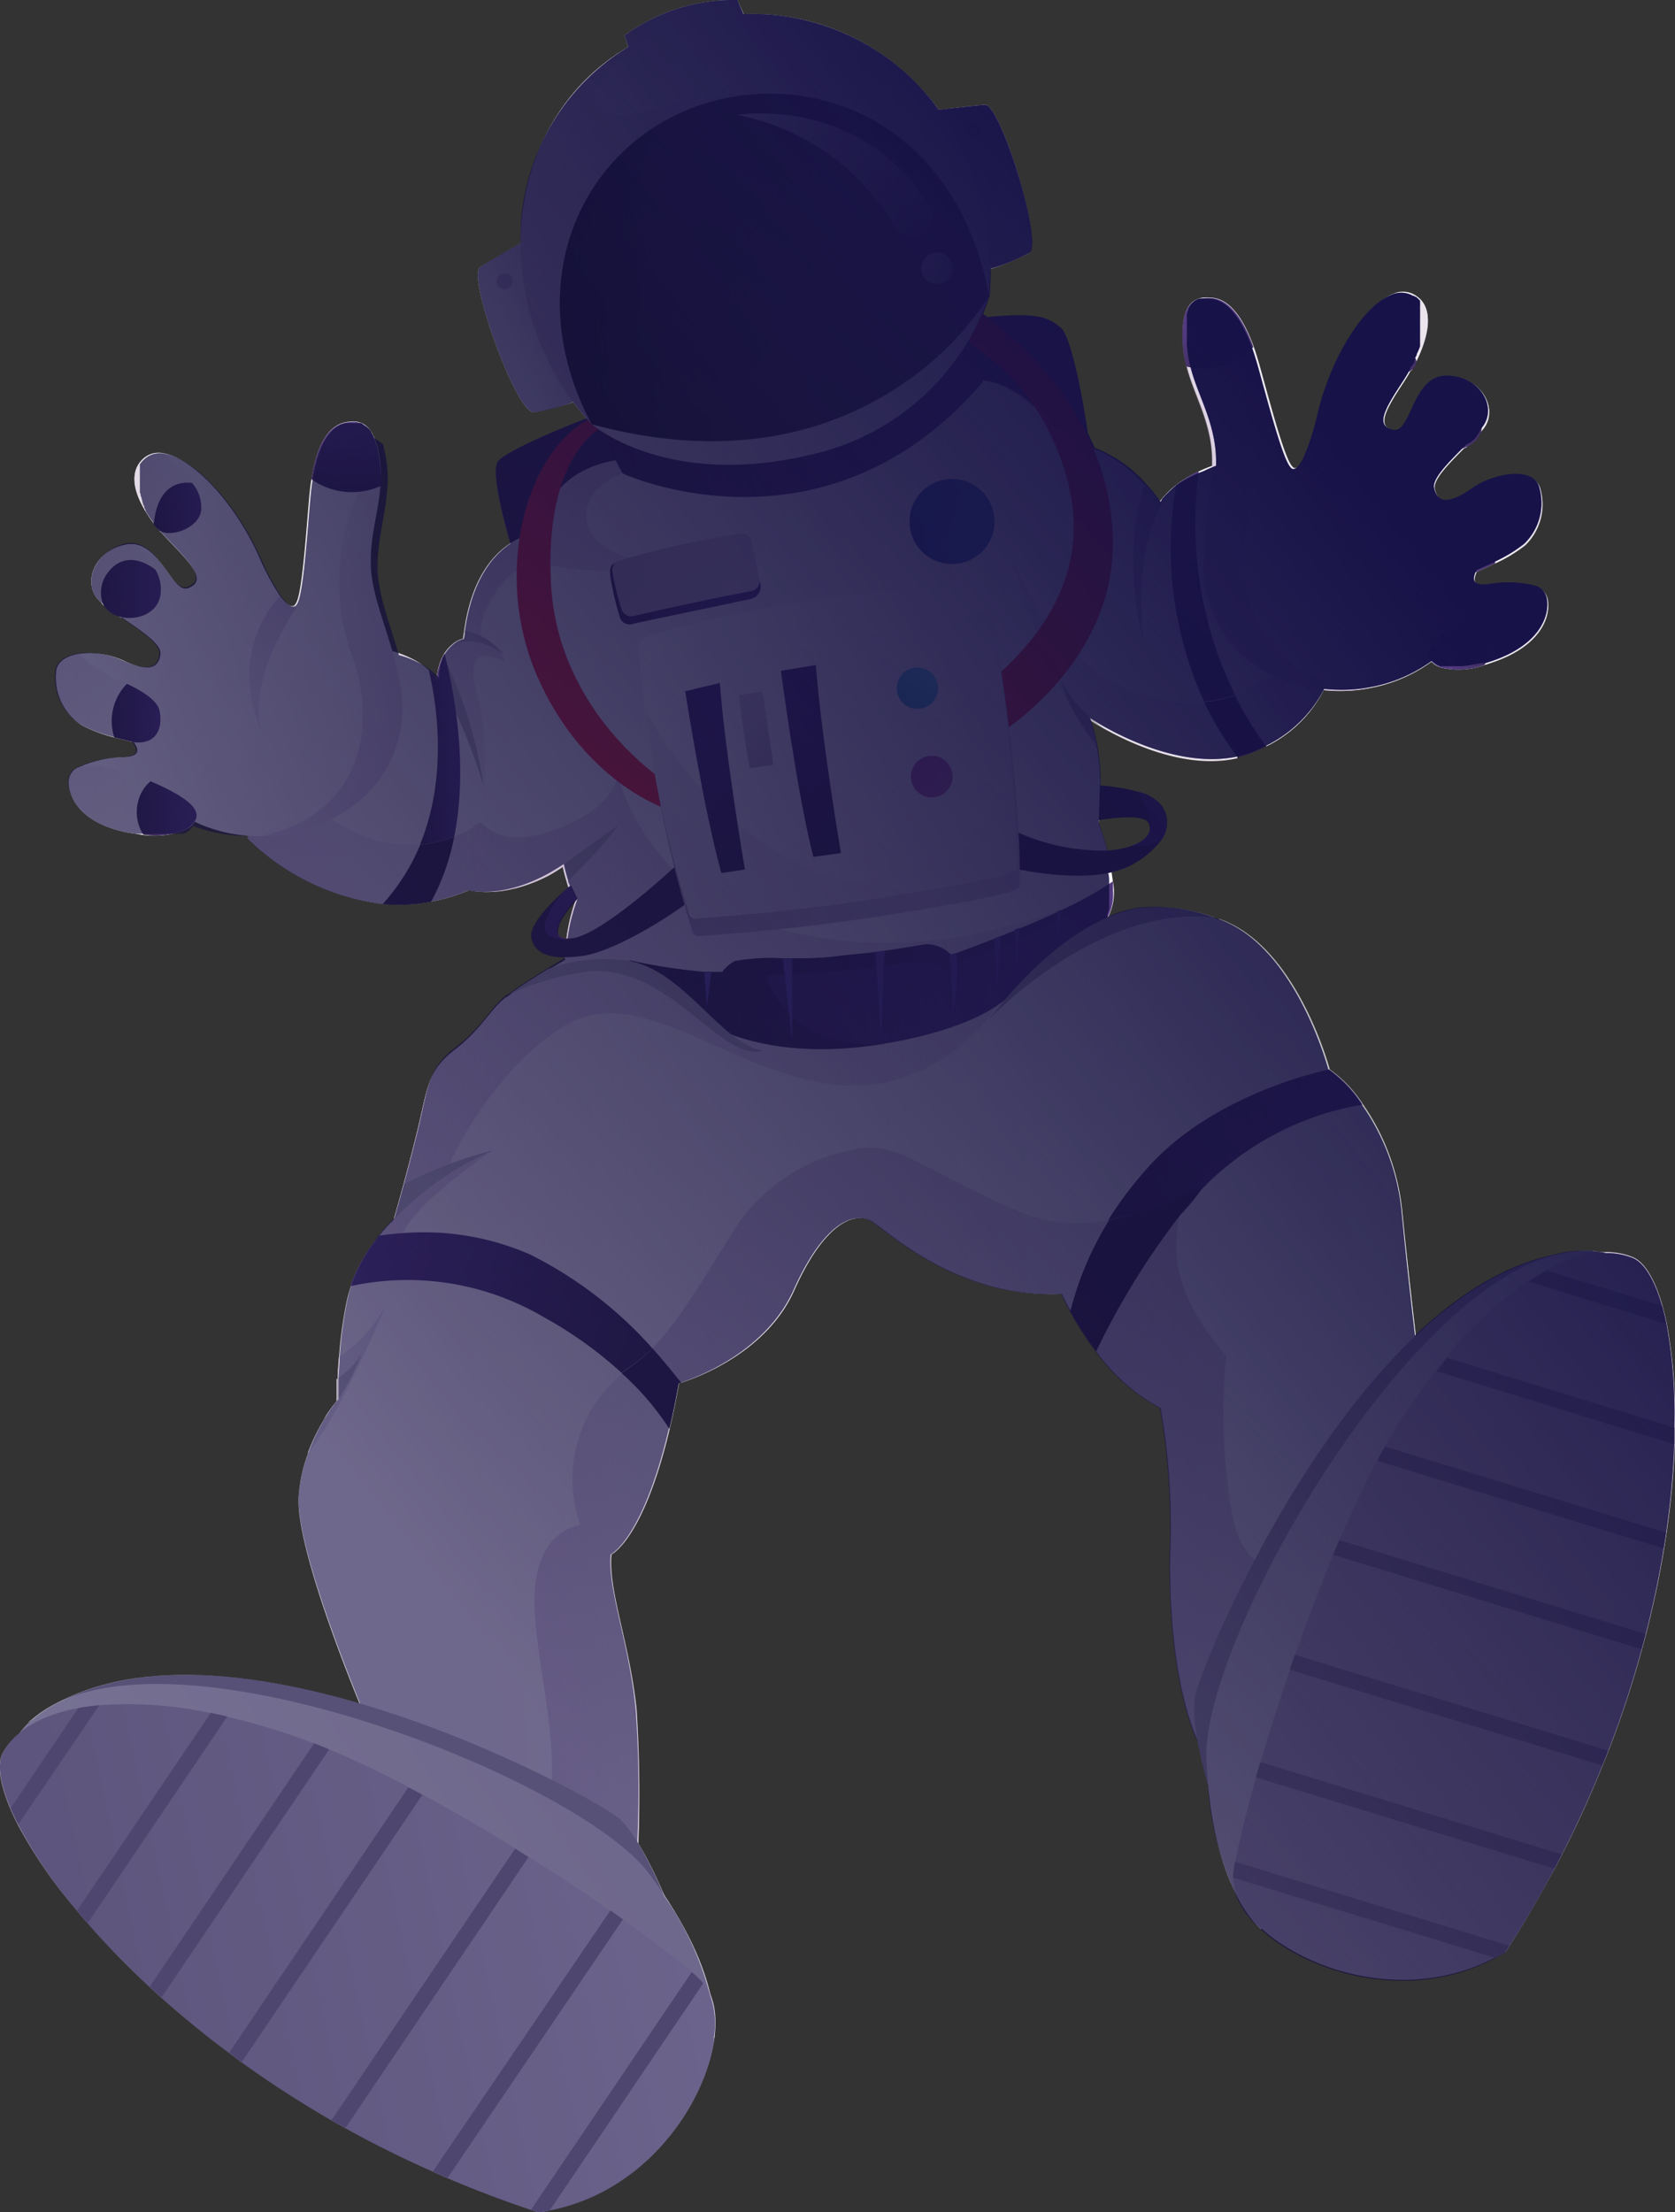 <svg xmlns="http://www.w3.org/2000/svg" xmlns:xlink="http://www.w3.org/1999/xlink" viewBox="0 0 133.61 176.44"><rect x="0" y="0" width="133.61" height="176.44" fill="#333333" stroke="none"/><defs><linearGradient id="linear-gradient" x1="46.77" y1="-9.11" x2="94.19" y2="-9.11" gradientTransform="matrix(1, -0.07, 0.07, 1, -7.36, 49.38)" gradientUnits="userSpaceOnUse"><stop offset="0" stop-color="#34264c"/><stop offset="1" stop-color="#523a80"/></linearGradient><linearGradient id="linear-gradient-2" x1="38.9" y1="45.43" x2="94.01" y2="45.43" gradientTransform="matrix(1, -0.07, 0.07, 1, -7.36, 49.38)" gradientUnits="userSpaceOnUse"><stop offset="0" stop-color="#e2dae5"/><stop offset="1" stop-color="#f7f4fa"/></linearGradient><linearGradient id="linear-gradient-3" x1="22.25" y1="19.96" x2="37.76" y2="19.96" gradientTransform="matrix(1, -0.07, 0.07, 1, -7.36, 49.38)" gradientUnits="userSpaceOnUse"><stop offset="0" stop-color="#c9b8d3"/><stop offset="1" stop-color="#c9b8d3" stop-opacity="0.3"/></linearGradient><linearGradient id="linear-gradient-4" x1="20.1" y1="34.83" x2="85.34" y2="34.83" xlink:href="#linear-gradient-3"/><linearGradient id="linear-gradient-5" x1="43.21" y1="84.01" x2="56.61" y2="84.01" gradientTransform="matrix(1, -0.07, 0.07, 1, -7.36, 49.38)" gradientUnits="userSpaceOnUse"><stop offset="0" stop-color="#c9b8d3" stop-opacity="0.9"/><stop offset="1" stop-color="#c9b8d3" stop-opacity="0.3"/></linearGradient><linearGradient id="linear-gradient-6" x1="54.49" y1="56.05" x2="95.13" y2="56.05" xlink:href="#linear-gradient-5"/><linearGradient id="linear-gradient-7" x1="89.74" y1="76.79" x2="107.35" y2="76.79" xlink:href="#linear-gradient-5"/><linearGradient id="linear-gradient-8" x1="117.98" y1="44.57" x2="102.37" y2="52.77" gradientTransform="matrix(1, -0.07, 0.07, 1, -7.36, 49.38)" gradientUnits="userSpaceOnUse"><stop offset="0" stop-color="#fff"/><stop offset="1" stop-color="#fff" stop-opacity="0"/></linearGradient><linearGradient id="linear-gradient-9" x1="44.79" y1="-8.17" x2="55.2" y2="9.1" xlink:href="#linear-gradient-3"/><linearGradient id="linear-gradient-10" x1="96.81" y1="-17.02" x2="87.67" y2="-0.78" xlink:href="#linear-gradient-8"/><linearGradient id="linear-gradient-11" x1="46.16" y1="33.24" x2="86.18" y2="33.24" xlink:href="#linear-gradient"/><linearGradient id="linear-gradient-12" x1="53.08" y1="34.49" x2="100.2" y2="32.52" gradientTransform="matrix(1, -0.07, 0.07, 1, -7.36, 49.38)" gradientUnits="userSpaceOnUse"><stop offset="0" stop-color="#2d2244"/><stop offset="1" stop-color="#3e2c5e" stop-opacity="0"/></linearGradient><linearGradient id="linear-gradient-13" x1="50.14" y1="-9.14" x2="58.02" y2="16.83" gradientTransform="matrix(1, -0.07, 0.07, 1, -7.36, 49.38)" gradientUnits="userSpaceOnUse"><stop offset="0" stop-color="#ce1f3c"/><stop offset="1" stop-color="#ec2530"/></linearGradient><linearGradient id="linear-gradient-14" x1="84.41" y1="-20.84" x2="89.24" y2="1.34" xlink:href="#linear-gradient-13"/><linearGradient id="linear-gradient-15" x1="56.85" y1="17.85" x2="80.08" y2="16.38" gradientTransform="matrix(1, -0.07, 0.07, 1, -7.36, 49.38)" gradientUnits="userSpaceOnUse"><stop offset="0" stop-color="#a193ad"/><stop offset="1" stop-color="#cec4d6"/></linearGradient><linearGradient id="linear-gradient-16" x1="73.6" y1="26.4" x2="70.43" y2="1.84" xlink:href="#linear-gradient-2"/><linearGradient id="linear-gradient-17" x1="57.96" y1="28.95" x2="70.68" y2="17.38" gradientTransform="matrix(1, -0.07, 0.07, 1, -7.36, 49.38)" gradientUnits="userSpaceOnUse"><stop offset="0" stop-color="#cec4d6"/><stop offset="1" stop-color="#cec4d6" stop-opacity="0"/></linearGradient><linearGradient id="linear-gradient-18" x1="64.01" y1="23.94" x2="62.32" y2="12.59" gradientTransform="matrix(1, -0.07, 0.07, 1, -7.36, 49.38)" gradientUnits="userSpaceOnUse"><stop offset="0" stop-color="#34264c"/><stop offset="1" stop-color="#442b69"/></linearGradient><linearGradient id="linear-gradient-19" x1="71.57" y1="22.82" x2="69.88" y2="11.47" xlink:href="#linear-gradient-18"/><linearGradient id="linear-gradient-20" x1="66.66" y1="19.41" x2="65.83" y2="10.74" xlink:href="#linear-gradient-15"/><linearGradient id="linear-gradient-21" x1="77.19" y1="13.06" x2="80.13" y2="9.91" gradientTransform="matrix(1, -0.07, 0.07, 1, -7.36, 49.38)" gradientUnits="userSpaceOnUse"><stop offset="0" stop-color="#3393b8"/><stop offset="1" stop-color="#50c7e4"/></linearGradient><linearGradient id="linear-gradient-22" x1="78.16" y1="18.02" x2="81.47" y2="18.02" gradientTransform="matrix(1, -0.07, 0.07, 1, -7.36, 49.38)" gradientUnits="userSpaceOnUse"><stop offset="0" stop-color="#ad519f"/><stop offset="1" stop-color="#b85ea4"/></linearGradient><linearGradient id="linear-gradient-23" x1="78.74" y1="-1.11" x2="84.87" y2="-2.7" gradientTransform="matrix(1, -0.07, 0.07, 1, -7.36, 49.38)" gradientUnits="userSpaceOnUse"><stop offset="0" stop-color="#27499f"/><stop offset="1" stop-color="#3567b1"/></linearGradient><linearGradient id="linear-gradient-24" x1="52.95" y1="3.1" x2="64.51" y2="0.26" xlink:href="#linear-gradient"/><linearGradient id="linear-gradient-25" x1="55.52" y1="-11.67" x2="86.05" y2="-11.67" xlink:href="#linear-gradient"/><linearGradient id="linear-gradient-26" x1="51.86" y1="-20.28" x2="48.49" y2="-19.44" xlink:href="#linear-gradient-2"/><linearGradient id="linear-gradient-27" x1="86.06" y1="-28.64" x2="89.01" y2="-29.25" xlink:href="#linear-gradient-2"/><linearGradient id="linear-gradient-28" x1="59.39" y1="-43.07" x2="69.17" y2="-43.07" xlink:href="#linear-gradient-2"/><linearGradient id="linear-gradient-29" x1="53.39" y1="-24.17" x2="86.51" y2="-35.32" xlink:href="#linear-gradient-2"/><linearGradient id="linear-gradient-30" x1="61.94" y1="-14.12" x2="70.14" y2="-43.19" gradientTransform="matrix(1, -0.07, 0.07, 1, -7.36, 49.38)" gradientUnits="userSpaceOnUse"><stop offset="0" stop-color="#c9b8d3"/><stop offset="1" stop-color="#c9b8d3" stop-opacity="0"/></linearGradient><linearGradient id="linear-gradient-31" x1="61.37" y1="-9.55" x2="78.71" y2="-13.86" xlink:href="#linear-gradient-2"/><linearGradient id="linear-gradient-32" x1="51.08" y1="-20.44" x2="91.13" y2="-27.59" gradientTransform="matrix(1, -0.07, 0.07, 1, -7.36, 49.38)" gradientUnits="userSpaceOnUse"><stop offset="0" stop-color="#201d21"/><stop offset="1" stop-color="#534c57"/></linearGradient><linearGradient id="linear-gradient-33" x1="45.74" y1="-21.46" x2="64.45" y2="-22.49" gradientTransform="matrix(1, -0.07, 0.07, 1, -7.36, 49.38)" gradientUnits="userSpaceOnUse"><stop offset="0" stop-color="#131213"/><stop offset="1" stop-color="#131213" stop-opacity="0"/></linearGradient><linearGradient id="linear-gradient-34" x1="73.26" y1="-37.55" x2="78.52" y2="-22.1" gradientTransform="matrix(1, -0.07, 0.07, 1, -7.36, 49.38)" gradientUnits="userSpaceOnUse"><stop offset="0" stop-color="#ede7f2"/><stop offset="1" stop-color="#ede7f2" stop-opacity="0"/></linearGradient><linearGradient id="linear-gradient-35" x1="80.62" y1="-25.58" x2="85.88" y2="-18.33" xlink:href="#linear-gradient-34"/><linearGradient id="linear-gradient-36" x1="91.48" y1="48.87" x2="112.33" y2="48.87" xlink:href="#linear-gradient"/><linearGradient id="linear-gradient-37" x1="51.74" y1="63.13" x2="30.21" y2="49.65" xlink:href="#linear-gradient"/><linearGradient id="linear-gradient-38" x1="103.1" y1="15.12" x2="100.9" y2="-4.28" xlink:href="#linear-gradient"/><linearGradient id="linear-gradient-39" x1="38.71" y1="13.13" x2="42.39" y2="13.13" xlink:href="#linear-gradient"/><linearGradient id="linear-gradient-40" x1="53.16" y1="2.71" x2="64.73" y2="-0.13" xlink:href="#linear-gradient-15"/><linearGradient id="linear-gradient-41" x1="36.6" y1="13.76" x2="17.99" y2="-4.7" xlink:href="#linear-gradient-2"/><linearGradient id="linear-gradient-42" x1="17.97" y1="-8.72" x2="23.16" y2="-8.72" xlink:href="#linear-gradient-2"/><linearGradient id="linear-gradient-43" x1="13.99" y1="-1.85" x2="19.56" y2="-1.85" xlink:href="#linear-gradient-2"/><linearGradient id="linear-gradient-44" x1="10.64" y1="7.32" x2="18.76" y2="7.32" xlink:href="#linear-gradient-2"/><linearGradient id="linear-gradient-45" x1="11.13" y1="15.55" x2="21.1" y2="15.55" xlink:href="#linear-gradient-2"/><linearGradient id="linear-gradient-46" x1="30.33" y1="-4.9" x2="26.07" y2="10.87" xlink:href="#linear-gradient-3"/><linearGradient id="linear-gradient-47" x1="42.54" y1="11.06" x2="29.92" y2="2.02" xlink:href="#linear-gradient-3"/><linearGradient id="linear-gradient-48" x1="34.51" y1="-6.85" x2="35.56" y2="-12.63" xlink:href="#linear-gradient"/><linearGradient id="linear-gradient-49" x1="19.28" y1="-7.44" x2="23.16" y2="-7.44" xlink:href="#linear-gradient"/><linearGradient id="linear-gradient-50" x1="14.7" y1="-1.24" x2="19.51" y2="-1.24" xlink:href="#linear-gradient"/><linearGradient id="linear-gradient-51" x1="14.86" y1="8.62" x2="18.76" y2="8.62" xlink:href="#linear-gradient"/><linearGradient id="linear-gradient-52" x1="16.34" y1="16.33" x2="21.1" y2="16.33" xlink:href="#linear-gradient"/><linearGradient id="linear-gradient-53" x1="643.65" y1="-4.35" x2="625.05" y2="-22.81" gradientTransform="matrix(-0.99, 0.12, 0.12, 0.99, 736.95, -21.26)" xlink:href="#linear-gradient-2"/><linearGradient id="linear-gradient-54" x1="625.02" y1="-26.83" x2="630.22" y2="-26.83" gradientTransform="matrix(-0.99, 0.12, 0.12, 0.99, 736.95, -21.26)" xlink:href="#linear-gradient-2"/><linearGradient id="linear-gradient-55" x1="621.04" y1="-19.96" x2="626.61" y2="-19.96" gradientTransform="matrix(-0.99, 0.12, 0.12, 0.99, 736.95, -21.26)" xlink:href="#linear-gradient-2"/><linearGradient id="linear-gradient-56" x1="617.7" y1="-10.79" x2="625.81" y2="-10.79" gradientTransform="matrix(-0.99, 0.12, 0.12, 0.99, 736.95, -21.26)" xlink:href="#linear-gradient-2"/><linearGradient id="linear-gradient-57" x1="618.18" y1="-2.56" x2="628.15" y2="-2.56" gradientTransform="matrix(-0.99, 0.12, 0.12, 0.99, 736.95, -21.26)" xlink:href="#linear-gradient-2"/><linearGradient id="linear-gradient-58" x1="637.38" y1="-23.01" x2="633.13" y2="-7.24" gradientTransform="matrix(-0.99, 0.12, 0.12, 0.99, 736.95, -21.26)" xlink:href="#linear-gradient-3"/><linearGradient id="linear-gradient-59" x1="649.59" y1="-7.05" x2="636.98" y2="-16.09" gradientTransform="matrix(-0.99, 0.12, 0.12, 0.99, 736.95, -21.26)" xlink:href="#linear-gradient-3"/><linearGradient id="linear-gradient-60" x1="641.56" y1="-24.96" x2="642.61" y2="-30.74" gradientTransform="matrix(-0.99, 0.12, 0.12, 0.99, 736.95, -21.26)" xlink:href="#linear-gradient"/><linearGradient id="linear-gradient-61" x1="626.33" y1="-25.56" x2="630.22" y2="-25.56" gradientTransform="matrix(-0.99, 0.12, 0.12, 0.99, 736.95, -21.26)" xlink:href="#linear-gradient"/><linearGradient id="linear-gradient-62" x1="621.75" y1="-19.35" x2="626.56" y2="-19.35" gradientTransform="matrix(-0.99, 0.12, 0.12, 0.99, 736.95, -21.26)" xlink:href="#linear-gradient"/><linearGradient id="linear-gradient-63" x1="621.91" y1="-9.49" x2="625.81" y2="-9.49" gradientTransform="matrix(-0.99, 0.12, 0.12, 0.99, 736.95, -21.26)" xlink:href="#linear-gradient"/><linearGradient id="linear-gradient-64" x1="623.39" y1="-1.78" x2="628.15" y2="-1.78" gradientTransform="matrix(-0.99, 0.12, 0.12, 0.99, 736.95, -21.26)" xlink:href="#linear-gradient"/><linearGradient id="linear-gradient-65" x1="96.33" y1="85.41" x2="132.96" y2="85.41" xlink:href="#linear-gradient-2"/><linearGradient id="linear-gradient-66" x1="95.33" y1="109.89" x2="137.91" y2="74.41" gradientTransform="matrix(1, -0.07, 0.07, 1, -7.36, 49.38)" gradientUnits="userSpaceOnUse"><stop offset="0" stop-color="#bcafc4"/><stop offset="1" stop-color="#ded1e7"/></linearGradient><linearGradient id="linear-gradient-67" x1="-544.58" y1="347.43" x2="-507.94" y2="347.43" gradientTransform="matrix(-0.82, 0.57, 0.57, 0.82, -601.42, 167.34)" xlink:href="#linear-gradient-2"/><linearGradient id="linear-gradient-68" x1="6.88" y1="111.22" x2="56.97" y2="104.12" xlink:href="#linear-gradient-66"/><linearGradient id="linear-gradient-69" x1="125.32" y1="11.11" x2="21.13" y2="83.09" gradientTransform="matrix(1, -0.07, 0.07, 1, -7.36, 49.38)" gradientUnits="userSpaceOnUse"><stop offset="0" stop-color="#171348"/><stop offset="0.89" stop-color="#010101" stop-opacity="0"/></linearGradient><linearGradient id="linear-gradient-70" x1="115.94" y1="7.5" x2="12.51" y2="104.49" gradientTransform="matrix(1, -0.07, 0.07, 1, -7.36, 49.38)" gradientUnits="userSpaceOnUse"><stop offset="0" stop-color="#171348"/><stop offset="1" stop-color="#171348"/></linearGradient></defs><g style="isolation:isolate"><g id="Layer_1" data-name="Layer 1"><path d="M40.71,46.1S38,38,38.9,36.79s12.71-6.31,27.81-9.52,15.82-2,17-1.13,2.59,10.1,2.56,12S40.71,46.1,40.71,46.1Z" transform="translate(0.83)" style="fill:url(#linear-gradient)"/><path d="M112.27,107.89l-1,2.31-7.32,16.15-7,15.47c-3.48-2.45-4.57-11.39-4.4-18.2a54.55,54.55,0,0,0-.77-11.32,15,15,0,0,1-5.14-4.54,26.75,26.75,0,0,1-2.07-3.22h0c-.45-.82-.68-1.35-.68-1.35-8.19.4-13.77-4.91-15.1-5.76s-3.79-.06-6.26,5.48c-2.22,5-7.85,7-9,7.36l-.19.06c-.24,1.34-.49,2.55-.75,3.64-2.09,8.83-4.64,10-4.64,10-.28,2.86,1.43,7,2,12.35a106.79,106.79,0,0,1,0,13.6l-7.37-4.58L28.07,136.4S22.61,123.49,23,119.2a12.16,12.16,0,0,1,.73-3.26,14.92,14.92,0,0,1,1.39-2.83h0a11.85,11.85,0,0,1,1-1.39s0-.69,0-1.77c0-.48.05-1,.09-1.64a33.55,33.55,0,0,1,.62-4.55,10.39,10.39,0,0,1,.33-1.16,12.68,12.68,0,0,1,.84-1.9,14,14,0,0,1,1-1.56h0l0,0,0,0v0h0l0,0a.76.76,0,0,1,.08-.11l.08-.1c.09-.13.19-.25.28-.36a14.49,14.49,0,0,1,1.11-1.23h0s.33-1.13.77-2.75c.34-1.25.74-2.79,1.12-4.33.87-3.54.78-4.8,3-6.53s2.77-3.15,4.07-4.18h0l.06,0c.76-.58,2.14-1.46,3.21-2.11h0c.83-.51,1.47-.88,1.47-.88a14.11,14.11,0,0,1,.79-4.64,6.25,6.25,0,0,1-.64-1.5c-.21-.67-.34-1.28-.34-1.28-.37.25-.73.47-1.08.67h0C39.28,71.75,36.57,71,36.57,71a14.88,14.88,0,0,1-3,.91,13.84,13.84,0,0,1-3.87.19A18.75,18.75,0,0,1,18.9,66.84l3.33-4.71,7.34-10.4a8.58,8.58,0,0,1,2.92,1.05h0q.34.22.6.42h0l.26.23a3.2,3.2,0,0,1,.62.78h0l0,.05h0a6.14,6.14,0,0,1,.1-.68,4.41,4.41,0,0,1,.43-1.26,2,2,0,0,1,.11-.2,3.05,3.05,0,0,1,.68-.76,2,2,0,0,1,.82-.4c0-.21.05-.42.08-.62,1.05-7.67,6-7.85,6-7.85,1-5.76,6.87-5.85,6.87-5.85s1.23.3,3.18.57h0a40.19,40.19,0,0,0,12.64-.06,17.51,17.51,0,0,0,9.71-5.4,11,11,0,0,0,1-1.35c4.83-1.11,8.56,5,8.56,5,2.76,0,5,1.85,6.25,3.23a11.6,11.6,0,0,1,1.18,1.48l.1-.12a8,8,0,0,1,1-1.06h0l0,0h0l.19-.16h0a10,10,0,0,1,1.79-1.11,10.92,10.92,0,0,1,2.78-.93l6.51,13.47L105.53,53a10.07,10.07,0,0,1-5.33,6.51,13,13,0,0,1-1.3.58,9,9,0,0,1-1,.3c-3.66.85-7.67-.78-10-2h0l-.09-.05,0,0-.15-.08a16.91,16.91,0,0,1-1.57-.93,12.77,12.77,0,0,1,.54,2h0c0,.13,0,.27.07.4a23.11,23.11,0,0,1,.11,6,19.24,19.24,0,0,1,1.13,4.57,4.38,4.38,0,0,1-.41,2.91s0,0,0,.06a2.58,2.58,0,0,1,.36-.2h0a7.74,7.74,0,0,1,1.28-.43l.26-.06h0c.32-.06.67-.11,1.06-.15h0a13.67,13.67,0,0,1,5.63.83h0l.18.07.34.12c6,2.28,8.56,11.91,8.56,11.91a10.3,10.3,0,0,1,2.66,2.8A17.89,17.89,0,0,1,111,96.44C111.56,102.09,112.27,107.89,112.27,107.89Z" transform="translate(0.83)" style="fill:url(#linear-gradient-2)"/><path d="M29.69,72.11A18.75,18.75,0,0,1,18.9,66.84l3.33-4.71a13.72,13.72,0,0,0,7.12,4.95,10.67,10.67,0,0,0,3.32.29A16.47,16.47,0,0,1,29.69,72.11Z" transform="translate(0.83)" style="fill:url(#linear-gradient-3)"/><path d="M83.78,72.53l-5,7.59s-4.42,7.12-12.69,6.42S50.35,78.29,44.42,81.7s-9.37,11.07-9.37,11.07l3.41-1s-6,4-7.06,6.47a1.14,1.14,0,0,0,.17,1.43L28,100.7a14,14,0,0,1,1-1.56h0l0,0,0,0v0h0l0,0a.76.76,0,0,1,.08-.11l.08-.1c.09-.13.19-.25.28-.36a14.49,14.49,0,0,1,1.11-1.23h0s.33-1.13.77-2.75c.34-1.25.74-2.79,1.12-4.33.87-3.54.78-4.8,3-6.53s2.77-3.15,4.07-4.18h0l.06,0c.76-.58,2.14-1.46,3.21-2.11h0c.83-.51,1.47-.88,1.47-.88a14.11,14.11,0,0,1,.79-4.64,6.25,6.25,0,0,1-.64-1.5c-.21-.67-.34-1.28-.34-1.28-.37.25-.73.47-1.08.67h0C39.28,71.75,36.57,71,36.57,71a14.88,14.88,0,0,1-3,.91,17.79,17.79,0,0,0,1.84-5.18,7.54,7.54,0,0,0,2.07-1.17A4.11,4.11,0,0,0,41,66.75c2.51-.17,7.42-2.4,7.39-5.09a17.69,17.69,0,0,0,12,12.14C70.49,76.91,79.62,74.08,83.78,72.53Z" transform="translate(0.83)" style="fill:url(#linear-gradient-4)"/><path d="M47.93,124c-.28,2.86,1.43,7,2,12.35a106.79,106.79,0,0,1,0,13.6l-7.37-4.58c1.71-4.69-.51-11.76-.74-17-.28-6.46,3.65-6.73,3.65-6.73a10.89,10.89,0,0,1,3.36-12.1A22.14,22.14,0,0,1,52.57,114C50.48,122.8,47.93,124,47.93,124Z" transform="translate(0.83)" style="fill:url(#linear-gradient-5)"/><path d="M87.59,97.3a26.09,26.09,0,0,0-3.09,7.24c-.45-.82-.68-1.35-.68-1.35-8.19.4-13.77-4.91-15.1-5.76s-3.79-.06-6.26,5.48c-2.22,5-7.85,7-9,7.36-.47-.6-1.25-1.58-2.29-2.72,1.93-1.92,3.55-4.65,6.21-8.88a14.48,14.48,0,0,1,9.95-7c3.43-.71,5,1.4,12.82,4.81A12.12,12.12,0,0,0,87.59,97.3Z" transform="translate(0.83)" style="fill:url(#linear-gradient-6)"/><path d="M103.9,126.35l-7,15.47c-3.48-2.45-4.57-11.39-4.4-18.2a54.55,54.55,0,0,0-.77-11.32,15,15,0,0,1-5.14-4.54,60.81,60.81,0,0,1,6.69-10.85c-1.12,4.56,1.09,8.1,3.7,11.24a46,46,0,0,0,.57,13.08C98.42,125.17,101.71,126.15,103.9,126.35Z" transform="translate(0.83)" style="fill:url(#linear-gradient-7)"/><path d="M112.27,107.89l-1,2.31c-2-2.21-3.7-6.88-4.6-13.3-1.23-8.77-6.63-10-6.63-10,2.14-7-2.75-12.65-3.69-13.64l.34.12c6,2.28,8.56,11.91,8.56,11.91a10.3,10.3,0,0,1,2.66,2.8A17.89,17.89,0,0,1,111,96.44C111.56,102.09,112.27,107.89,112.27,107.89Z" transform="translate(0.83)" style="fill:url(#linear-gradient-8)"/><path d="M46,41.6c.53,3.13,5.75,3.24,5.75,3.24-3.25,1-6,.73-9.31.17s-5.64,5.44-4.73,5.83,1.78,1.95,1.78,1.95c-2.61-1.24-3,.05-2.18,2.84a24.18,24.18,0,0,1,.49,7.08c-.52-2.9-2.42-6.82-3.64-9.13a4.41,4.41,0,0,1,.43-1.26,2,2,0,0,1,.11-.2,3.05,3.05,0,0,1,.68-.76,2,2,0,0,1,.82-.4c0-.21.05-.42.08-.62,1.05-7.67,6-7.85,6-7.85,1-5.76,6.87-5.85,6.87-5.85s1.23.3,3.18.57C49.88,36.9,45.42,38.48,46,41.6Z" transform="translate(0.83)" style="fill:url(#linear-gradient-9)"/><path d="M91.78,39.94l-.12.6a10.59,10.59,0,0,0-8.37-3.07C82.68,40.2,78,40.68,78,40.68s3.66-2,3.19-4.33-6.47-4.45-6.47-4.45a.88.88,0,0,1,0-.15,11,11,0,0,0,1-1.35c4.83-1.11,8.56,5,8.56,5,2.76,0,5,1.85,6.25,3.23a11.6,11.6,0,0,1,1.18,1.48Z" transform="translate(0.83)" style="fill:url(#linear-gradient-10)"/><path d="M30,104c-.11.26-3.69,8.88-6.29,11.91h0a14.92,14.92,0,0,1,1.39-2.83h0a11.85,11.85,0,0,1,1-1.39s0-.69,0-1.77c0-.48.05-1,.09-1.64A12.31,12.31,0,0,0,30,104Z" transform="translate(0.83)" style="fill:#cec4d6"/><path d="M95.22,56a26.23,26.23,0,0,0,2.67,4.47c-3.66.85-7.67-.78-10-2h0l-.09-.05,0,0-.15-.08a16.91,16.91,0,0,1-1.57-.93,12.77,12.77,0,0,1,.54,2h0c0,.13,0,.27.07.4C82,53.18,79.9,44.62,79.8,44.21c.14.41,3.15,8.85,10.4,11.13A12.79,12.79,0,0,0,95.22,56Z" transform="translate(0.83)" style="fill:#e6dfe9"/><path d="M105.53,53a10.07,10.07,0,0,1-5.33,6.51,24.79,24.79,0,0,1-2.51-4.11,12.8,12.8,0,0,0,6.43-5.31Z" transform="translate(0.83)" style="fill:#e6dfe9"/><path d="M89.13,72.59h0s-6.72,3.76-7.8,5-2,3.05-7.16,4.63a35.69,35.69,0,0,1-4.36,1c-4.49.76-10.08.79-14.66-1.79a13.07,13.07,0,0,0-5.86-4.86,45.9,45.9,0,0,0,6.06.94l.57,0a7.91,7.91,0,0,0,.86,0,3,3,0,0,1,1-.86,16,16,0,0,1,3.8-.22h.74c1.07,0,2.26,0,3.5-.16S68,76.06,69,75.93l.73-.1c1.73-.25,3-.49,3.33-.51a2.66,2.66,0,0,1,1.82.68l.14.13L75.5,76c.58-.21,1.63-.6,2.91-1.1l.54-.22,1.15-.46.4-.17h0c1-.4,2-.84,3-1.3l.31-.15a29.65,29.65,0,0,0,4.13-2.3c0,.23,0,.45,0,.65a3.85,3.85,0,0,1-.45,2.26s0,0,0,.06a2.58,2.58,0,0,1,.36-.2h0A7.74,7.74,0,0,1,89.13,72.59Z" transform="translate(0.83)" style="fill:url(#linear-gradient-11)"/><path d="M88,70.91c-1.65,1-7.62,4.53-12.41,5.74l-.08,2.11c0-.23-.06-2.63-5-1.85a76.09,76.09,0,0,1-10.22.86s1.39,6.11,9.54,5.46c-4.49.76-10.08.79-14.66-1.79a13.07,13.07,0,0,0-5.86-4.86,45.9,45.9,0,0,0,6.06.94l.57,0a7.91,7.91,0,0,0,.86,0,3,3,0,0,1,1-.86,16,16,0,0,1,3.8-.22h.74c1.07,0,2.26,0,3.5-.16S68,76.06,69,75.93l.73-.1c1.73-.25,3-.49,3.33-.51a2.66,2.66,0,0,1,1.82.68l.14.13L75.5,76c.58-.21,1.63-.6,2.91-1.1l.54-.22,1.15-.46.4-.17h0c1-.4,2-.84,3-1.3l.31-.15a29.65,29.65,0,0,0,4.13-2.3C87.94,70.49,88,70.71,88,70.91Z" transform="translate(0.83)" style="fill:url(#linear-gradient-12)"/><path d="M62.36,76.44V83l-.75-6.55Z" transform="translate(0.83)" style="fill:#5d499e"/><path d="M69.73,75.83l-.28,6.69L69,75.93Z" transform="translate(0.83)" style="fill:#5d499e"/><path d="M55.92,77.55l-.38,2.75-.19-2.78Z" transform="translate(0.83)" style="fill:#5d499e"/><path d="M75.18,80.86c0-1.9-.2-3.87-.3-4.86l.14.13L75.5,76A19.38,19.38,0,0,1,75.18,80.86Z" transform="translate(0.83)" style="fill:#5d499e"/><path d="M79,74.64l-.28,4.09-.26-3.87Z" transform="translate(0.83)" style="fill:#5d499e"/><path d="M80.5,74l-.21,3-.19-2.86Z" transform="translate(0.83)" style="fill:#5d499e"/><path d="M83.79,72.56l-.16,2.35-.15-2.2Z" transform="translate(0.83)" style="fill:#5d499e"/><path d="M60.05,83.79c-3.41,1-7.43-6.92-14-6.31a22,22,0,0,0-6.41,1.9l.06,0c.76-.58,2.14-1.46,3.21-2.11h0a12.83,12.83,0,0,1,5.75-.7C53.4,76.76,56.7,83.39,60.05,83.79Z" transform="translate(0.83)" style="fill:#aca5b5"/><path d="M96.12,73.2C86.84,72,78.06,81.3,78.06,81.3c3.82-4.94,7.19-7.15,9.45-8.13l.32-.14h0a11.84,11.84,0,0,1,1.54-.49h0a5.06,5.06,0,0,1,1.06-.15h0A13.67,13.67,0,0,1,96.12,73.2Z" transform="translate(0.83)" style="fill:#aca5b5"/><polygon points="29.77 99.14 29.77 99.14 29.77 99.14 29.77 99.14" style="fill:#aca5b5"/><path d="M38.46,91.75A24.64,24.64,0,0,0,29,99.09a14,14,0,0,1,1.64-1.91s.33-1.13.77-2.75A36.27,36.27,0,0,1,38.46,91.75Z" transform="translate(0.83)" style="fill:#aca5b5"/><path d="M28,108a18.12,18.12,0,0,1-3,5.16,11.85,11.85,0,0,1,1-1.39s0-.69,0-1.77A6.65,6.65,0,0,0,28,108Z" transform="translate(0.83)" style="fill:#aca5b5"/><path d="M92.81,38.88c-.36.33-3.33,3.33-2.42,12.34,0,0-1.9-6.75.11-12.64a11.6,11.6,0,0,1,1.18,1.48A8,8,0,0,1,92.81,38.88Z" transform="translate(0.83)" style="fill:#c0b9cd"/><path d="M92.83,38.87h0Z" transform="translate(0.83)" style="fill:#aca5b5"/><path d="M34,54.22a7.94,7.94,0,0,0-.88-1A3.26,3.26,0,0,1,34,54.22Z" transform="translate(0.83)" style="fill:#aca5b5"/><path d="M37.75,62.71C36.31,58.07,35,55.58,34,54.26h0a5.14,5.14,0,0,1,.53-1.94A35.42,35.42,0,0,1,37.75,62.71Z" transform="translate(0.83)" style="fill:#aca5b5"/><path d="M39.41,52.32a4.17,4.17,0,0,0-4.08-1,2,2,0,0,1,.82-.4c0-.21.05-.42.08-.62A5,5,0,0,1,39.41,52.32Z" transform="translate(0.83)" style="fill:#aca5b5"/><path d="M48.54,65.77a39.76,39.76,0,0,1-4,4.42c-.21-.67-.34-1.28-.34-1.28C43.81,69.16,48.54,65.77,48.54,65.77Z" transform="translate(0.83)" style="fill:#aca5b5"/><path d="M86.07,57.36a12.77,12.77,0,0,1,.54,2,14.72,14.72,0,0,1-2.85-5.19,10.28,10.28,0,0,0,3.88,4.17A16.91,16.91,0,0,1,86.07,57.36Z" transform="translate(0.83)" style="fill:#aca5b5"/><path d="M53.13,69.29l1.5,2.23c-2.4,1.9-6.66,4.4-9,4.72s-3.79-.06-4-1.46c-.19-1.07,1.7-2.9,2.62-3.72.29-.26.48-.41.48-.41l.49,1s-2.78,2.86-.92,3.2l.2,0c2.23.18,8.6-5.82,8.6-5.82" transform="translate(0.83)" style="fill:#34264c"/><path d="M44.24,74.89h0s-1.7.14-1.63-1.13a6.47,6.47,0,0,1,1.58-2.7c.29-.26.48-.41.48-.41l.49,1S42.38,74.55,44.24,74.89Z" transform="translate(0.83)" style="fill:#52357f"/><path d="M91.8,67a7.15,7.15,0,0,1-2.41,2c-3,1.7-9.15.3-9.15.3L79.54,66a16.79,16.79,0,0,0,7.87,1.84,7.26,7.26,0,0,0,2.1-.41c1.35-.5,1.6-1.33,1.23-1.87-.53-.76-3.92-.16-3.92-.16l.08-2.74a15.08,15.08,0,0,1,3,.48,3.37,3.37,0,0,1,1.89,1.08A2.3,2.3,0,0,1,91.8,67Z" transform="translate(0.83)" style="fill:#34264c"/><path d="M91.8,67a3.35,3.35,0,0,1-2.29.43c2.58-.77,1-3.35.35-4.29a3.37,3.37,0,0,1,1.89,1.08A2.3,2.3,0,0,1,91.8,67Z" transform="translate(0.83)" style="fill:#52357f"/><path d="M47.24,34.05s-4.67,2.09-4.12,12.49,9.14,15.81,9.14,15.81l.15,2.2S45.79,62.48,42.05,54s-.81-18.91,5.05-21Z" transform="translate(0.83)" style="fill:url(#linear-gradient-13)"/><path d="M75.47,26.94s6,2.28,8.6,10.48S82,51.31,77.37,55l1.5,3.53s8.2-5,9-13.73S82.63,27.88,76.55,24.5Z" transform="translate(0.83)" style="fill:url(#linear-gradient-14)"/><path d="M80.49,70.7c0,.47-4.15,1.19-5.75,1.48a176.7,176.7,0,0,1-19.8,2.48.54.54,0,0,1-.54-.37,93.26,93.26,0,0,1-3.51-16.13c-.21-1.62-.37-3.26-.5-4.91a1.07,1.07,0,0,1,.78-1.13,95.35,95.35,0,0,1,26-3.86,1.09,1.09,0,0,1,1.06.85C79.63,55.41,80.73,67.21,80.49,70.7Z" transform="translate(0.83)" style="fill:url(#linear-gradient-15)"/><path d="M80.24,69.29c0,.48-4.16,1.19-5.76,1.49a178.59,178.59,0,0,1-19.79,2.47.51.51,0,0,1-.54-.37,91.52,91.52,0,0,1-3.51-16.12c-.21-1.63-.38-3.27-.51-4.91a1.08,1.08,0,0,1,.79-1.13,95.7,95.7,0,0,1,26-3.87,1.1,1.1,0,0,1,1.06.86C79.38,54,80.48,65.8,80.24,69.29Z" transform="translate(0.83)" style="fill:url(#linear-gradient-16)"/><path d="M74.48,70.78A176.39,176.39,0,0,1,55,73.23a.86.86,0,0,1-.89-.61,91.23,91.23,0,0,1-3.43-15.86C54.07,62.69,61.62,72.13,74.48,70.78Z" transform="translate(0.83)" style="fill:url(#linear-gradient-17)"/><path d="M53.83,55.13s1.42,9.23,2.88,14.5l1.88-.28s-1.58-9.22-2-14.88Z" transform="translate(0.83)" style="fill:url(#linear-gradient-18)"/><path d="M61.46,53.5s1.32,10,2.59,14.84l2.2-.3s-1.59-9.38-2-15Z" transform="translate(0.83)" style="fill:url(#linear-gradient-19)"/><path d="M58.12,55.47s.39,3.45.87,5.79L60.86,61,60,55.19A11.49,11.49,0,0,0,58.12,55.47Z" transform="translate(0.83)" style="fill:url(#linear-gradient-20)"/><path d="M74,54.78a1.65,1.65,0,1,1-1.76-1.54A1.66,1.66,0,0,1,74,54.78Z" transform="translate(0.83)" style="fill:url(#linear-gradient-21)"/><path d="M75.15,61.82a1.66,1.66,0,1,1-1.77-1.54A1.66,1.66,0,0,1,75.15,61.82Z" transform="translate(0.83)" style="fill:url(#linear-gradient-22)"/><path d="M78.49,41.36a3.39,3.39,0,1,1-3.61-3.15A3.38,3.38,0,0,1,78.49,41.36Z" transform="translate(0.83)" style="fill:url(#linear-gradient-23)"/><path d="M49.57,49.78c1.55-.36,5.32-1.12,9.43-2a1,1,0,0,0,.79-1.33L59,43.84a.8.8,0,0,0-.91-.63c-1.86.31-6.67.63-9.64,1.62-.37.12-.78.21-.55,1.42a23.28,23.28,0,0,0,.72,3A.81.81,0,0,0,49.57,49.78Z" transform="translate(0.83)" style="fill:url(#linear-gradient-24)"/><path d="M47.24,34.05a16.05,16.05,0,0,0,1.61,3.72S65,45.2,77.59,30.43a19.77,19.77,0,0,0-1.92-4.92S68.12,38,47.24,34.05Z" transform="translate(0.83)" style="fill:url(#linear-gradient-25)"/><path d="M41.1,19.17S37.91,21,37.45,21.32c-1,.74,2.85,11.51,4.27,11.56a19.37,19.37,0,0,0,3.72-1Z" transform="translate(0.83)" style="fill:url(#linear-gradient-26)"/><path d="M40.06,22.4a.63.63,0,0,1-.59.67.61.61,0,0,1-.67-.58.62.62,0,0,1,.58-.67A.63.63,0,0,1,40.06,22.4Z" transform="translate(0.83)" style="fill:#c9b8d3"/><path d="M73.55,8.83s3.64-.47,4.21-.46c1.24,0,4.6,10.93,3.49,11.82a19.39,19.39,0,0,1-3.58,1.42Z" transform="translate(0.83)" style="fill:url(#linear-gradient-27)"/><path d="M76.32,10.79a.63.63,0,1,0,1.06-.68.63.63,0,1,0-1.06.68Z" transform="translate(0.83)" style="fill:#c9b8d3"/><path d="M49.38,4.12,49,2.82A14.73,14.73,0,0,1,58,0l.75,1.69Z" transform="translate(0.83)" style="fill:url(#linear-gradient-28)"/><path d="M78.07,23.6l-7.9,2.55-23.8,7.68c-9.22-10-7-26.23,5.14-31.18.56-.23,1.13-.43,1.69-.6h0C66.59-2.17,79.16,8.36,78.07,23.6Z" transform="translate(0.83)" style="fill:url(#linear-gradient-29)"/><path d="M70.17,26.15l-23.8,7.68c-9.22-10-7-26.23,5.14-31.18.56-.23,1.13-.43,1.69-.6-8.15,3.38-8.87,8.84-1.6,6.6s12.51-.82,12.51-.82Z" transform="translate(0.83)" style="fill:url(#linear-gradient-30)"/><path d="M78.07,23.6A19.5,19.5,0,0,1,63.76,36.28C52.25,39,46.37,33.83,46.37,33.83Z" transform="translate(0.83)" style="fill:url(#linear-gradient-31)"/><path d="M78.07,23.6a24.08,24.08,0,0,1-6.87,7C66.1,34.09,58,37,46.37,33.83c-5.06-9.51-2.13-19.12,5-23.7a17.2,17.2,0,0,1,1.68-.94C61.89,4.88,75.13,8.31,78.07,23.6Z" transform="translate(0.83)" style="fill:url(#linear-gradient-32)"/><path d="M71.2,30.6C66.1,34.09,58,37,46.37,33.83c-5.06-9.51-2.13-19.12,5-23.7-.91,2.24-2.11,6.75-1.12,13.63,1.5,10.33,8.65,13.42,20.93,6.84Z" transform="translate(0.83)" style="fill:url(#linear-gradient-33)"/><path d="M58,9.17s9.85-1.68,15.36,7.38a1.61,1.61,0,0,1-.45,2.15h0a1.6,1.6,0,0,1-2.32-.52A18.63,18.63,0,0,0,58,9.17Z" transform="translate(0.83)" style="fill:url(#linear-gradient-34)"/><path d="M75,20.76a1.28,1.28,0,0,1-.47,1.73A1.26,1.26,0,1,1,75,20.76Z" transform="translate(0.83)" style="fill:url(#linear-gradient-35)"/><path d="M95.31,94.43a18.72,18.72,0,0,1-2,2.48h0a60.81,60.81,0,0,0-6.69,10.85,26.75,26.75,0,0,1-2.07-3.22h0a26.09,26.09,0,0,1,3.09-7.24A28.76,28.76,0,0,0,95.31,94.43Z" transform="translate(0.83)" style="fill:#2d2244"/><path d="M107.86,88.1a23.14,23.14,0,0,0-14.6,8.81A13.51,13.51,0,0,0,95,94.76a30,30,0,0,1-7.43,2.54,30.66,30.66,0,0,1,3-4c5.42-6.22,14.63-8,14.63-8A10.3,10.3,0,0,1,107.86,88.1Z" transform="translate(0.83)" style="fill:url(#linear-gradient-36)"/><path d="M53.51,110.27l-.19.06c-.24,1.34-.49,2.55-.75,3.64a22.14,22.14,0,0,0-3.81-4.45c.23-.19.46-.35.68-.5a13.11,13.11,0,0,0,1.78-1.47C52.26,108.69,53,109.67,53.51,110.27Z" transform="translate(0.83)" style="fill:#2d2244"/><path d="M51.22,107.55A13.11,13.11,0,0,1,49.44,109c-.22.15-.45.31-.68.5a32.33,32.33,0,0,0-6.23-4.46,21.41,21.41,0,0,0-15.41-2.46,12.68,12.68,0,0,1,.84-1.9,14,14,0,0,1,1-1.56h0l0,0,0,0v0h0l0,0a.76.76,0,0,1,.08-.11l.08-.1c.09-.13.19-.25.28-.36.55-.08,1.19-.16,1.9-.2a21.14,21.14,0,0,1,10.15,1.7A32.48,32.48,0,0,1,51.22,107.55Z" transform="translate(0.83)" style="fill:url(#linear-gradient-37)"/><path d="M100.2,59.54a13,13,0,0,1-1.3.58,9,9,0,0,1-1,.3A26.23,26.23,0,0,1,95.22,56a10.5,10.5,0,0,0,2.47-.52A24.79,24.79,0,0,0,100.2,59.54Z" transform="translate(0.83)" style="fill:#2d2244"/><path d="M97.69,55.43a10.5,10.5,0,0,1-2.47.52A29.36,29.36,0,0,1,93,38.69h0a10,10,0,0,1,1.79-1.11A31.32,31.32,0,0,0,96.5,52.7C96.88,53.7,97.29,54.61,97.69,55.43Z" transform="translate(0.83)" style="fill:url(#linear-gradient-38)"/><path d="M35.4,66.74a17.79,17.79,0,0,1-1.84,5.18,13.84,13.84,0,0,1-3.87.19,16.47,16.47,0,0,0,3-4.74A9.72,9.72,0,0,0,35.4,66.74Z" transform="translate(0.83)" style="fill:#2d2244"/><path d="M35.4,66.74a9.72,9.72,0,0,1-2.73.63c2.31-5.64,1.26-11.61.7-13.93a3.2,3.2,0,0,1,.62.78h0l0,.05h0a5.14,5.14,0,0,1,.53-1.94,2,2,0,0,1,.11-.2C36.21,58.54,36.08,63.33,35.4,66.74Z" transform="translate(0.83)" style="fill:url(#linear-gradient-39)"/><path d="M49.69,49.14c1.55-.36,5.48-1.26,9.42-2a.8.8,0,0,0,.63-.95l-.62-3a.8.8,0,0,0-.91-.63,77,77,0,0,0-9.66,2.15.79.79,0,0,0-.53.89,20.56,20.56,0,0,0,.73,3A.81.81,0,0,0,49.69,49.14Z" transform="translate(0.83)" style="fill:url(#linear-gradient-40)"/><path d="M24.52,65.82a12.31,12.31,0,0,1-4.49.87,12,12,0,0,1-5.33-1.15,1.43,1.43,0,0,1-.61.56h0a6.56,6.56,0,0,1-4.05.4c-4-.52-5.4-2.64-5.35-4.22a1.3,1.3,0,0,1,.68-1.05h0A8.9,8.9,0,0,1,9,60.4c1.1-.07,1.39-.41.87-1.16l-.09-.11c-.67-.65-2.87-.68-4.12-1.34a4.53,4.53,0,0,1-2-4.13c0-.86.79-1.35,1.82-1.51a6.58,6.58,0,0,1,3.49.51c2.12,1,2.88.6,3-.52.06-.79-1.57-1.86-3.06-2.88A20,20,0,0,1,7.19,48c-1.52-1.32-.6-4.07,2.06-4.57a2,2,0,0,1,.78,0h0c2.07.4,3,4,4.19,3.46,1.39-.57.36-1.77-1.51-3.69-.25-.26-.5-.53-.75-.82-1.63-1.94-3-4.57-1.21-5.93a1.86,1.86,0,0,1,1.51-.29c2.32.42,5.63,3.91,7.56,8.21a19.55,19.55,0,0,0,1.67,3.13c.73,1,1.07.9,1.2.74a.7.7,0,0,0,.08-.12c.5-.74.8-5.51,1.07-8.53.05-.49.1-1,.18-1.42.37-2.33,1.15-4.09,2.58-4.46a3.19,3.19,0,0,1,.71-.1c1.24,0,1.91,1,2.2,3.38a8.35,8.35,0,0,1,0,1.72c-.12,2-.8,3.87-.77,6.23.05,3,1.85,6.2,2.43,10.11S29.91,63.72,24.52,65.82Z" transform="translate(0.83)" style="fill:url(#linear-gradient-41)"/><path d="M15.22,40.69c-.2,1.7-2,1.83-3.26,1.73-.17-.22-.35-.43-.52-.66-1.38-1.83-2.32-4-.69-5.27a1.86,1.86,0,0,1,1.51-.29c.5.61,1.52,1.39,2.23,2.32A3,3,0,0,1,15.22,40.69Z" transform="translate(0.83)" style="fill:url(#linear-gradient-42)"/><path d="M12,47.08a2.79,2.79,0,0,1-3.19,2.18c-.52-.36-1-.71-1.42-1L7.19,48c-1.52-1.32-.6-4.07,2.06-4.57a2,2,0,0,1,.78,0h0a12.78,12.78,0,0,1,1.54,2h0A2.25,2.25,0,0,1,12,47.08Z" transform="translate(0.83)" style="fill:url(#linear-gradient-43)"/><path d="M10.63,59.18a2.5,2.5,0,0,1-.87,0l-1.47-.36a12.14,12.14,0,0,1-2.65-1,4.53,4.53,0,0,1-2-4.13c0-.86.79-1.35,1.82-1.51a11.61,11.61,0,0,0,3,2c.29.11.59.23.9.37,1.22.55,2.41,1.33,2.59,2.08C12.1,57.5,12,58.93,10.63,59.18Z" transform="translate(0.83)" style="fill:url(#linear-gradient-44)"/><path d="M14.09,66.1h0a6,6,0,0,1-3.49.46L10,66.5c-4-.52-5.4-2.64-5.35-4.22a1.3,1.3,0,0,1,.68-1.05h0c.1,0,1.7-.63,5.48,1l.33.14C14.8,63.87,15.68,65,14.09,66.1Z" transform="translate(0.83)" style="fill:url(#linear-gradient-45)"/><path d="M20.16,58.61c-.11-.2-3.12-6,1.33-11.07.73,1,1.07.9,1.2.74l.1.2S18.61,54.45,20.16,58.61Z" transform="translate(0.83)" style="fill:url(#linear-gradient-46)"/><path d="M24.52,65.82a12.31,12.31,0,0,1-4.49.87c9.69-2.21,8.46-11.28,7.31-14.1a17.5,17.5,0,0,1,.09-12.49c1.28-3.46.42-5.57-.12-6.45,1.24,0,1.91,1,2.2,3.38a8.35,8.35,0,0,1,0,1.72c-.12,2-.8,3.87-.77,6.23.05,3,1.85,6.2,2.43,10.11S29.91,63.72,24.52,65.82Z" transform="translate(0.83)" style="fill:url(#linear-gradient-47)"/><path d="M29.56,38.75A5.58,5.58,0,0,1,24,38.21c.37-2.33,1.15-4.09,2.58-4.46,1.71-.43,2.56.46,2.91,3.28A8.35,8.35,0,0,1,29.56,38.75Z" transform="translate(0.83)" style="fill:url(#linear-gradient-48)"/><path d="M15.22,40.69c-.2,1.7-3.38,2.53-3.78,1.07.32-3.13,2.1-3.36,3.05-3.24A3,3,0,0,1,15.22,40.69Z" transform="translate(0.83)" style="fill:url(#linear-gradient-49)"/><path d="M12,47.08C12,49.6,8.34,49.93,7.41,48.23a2.61,2.61,0,0,1,.4-2.61c1.57-2,3.67-.25,3.76-.18h0A3,3,0,0,1,12,47.08Z" transform="translate(0.83)" style="fill:url(#linear-gradient-50)"/><path d="M10.63,59.18a2.5,2.5,0,0,1-.87,0l-1.47-.36a4.24,4.24,0,0,1,1-4.28c1.22.55,2.41,1.33,2.59,2.08C12.1,57.5,12,58.93,10.63,59.18Z" transform="translate(0.83)" style="fill:url(#linear-gradient-51)"/><path d="M14.09,66.1h0a6,6,0,0,1-3.49.46,3.33,3.33,0,0,1-.42-2.6,3,3,0,0,1,1-1.65C14.8,63.87,15.68,65,14.09,66.1Z" transform="translate(0.83)" style="fill:url(#linear-gradient-52)"/><path d="M103.78,54.9a12.58,12.58,0,0,0,4.58,0,12.11,12.11,0,0,0,5-2.12,1.47,1.47,0,0,0,.7.43h0a6.6,6.6,0,0,0,4.06-.37c3.82-1.25,4.81-3.59,4.47-5.14a1.31,1.31,0,0,0-.87-.9h0a8.72,8.72,0,0,0-3.7-.14c-1.1.13-1.45-.14-1.07-1a.37.37,0,0,1,.07-.12c.53-.76,2.69-1.2,3.79-2.09a4.52,4.52,0,0,0,1.22-4.43c-.18-.84-1-1.18-2.08-1.14a6.57,6.57,0,0,0-3.32,1.15c-1.91,1.34-2.73,1.12-3,0-.21-.76,1.19-2.12,2.47-3.41a18.16,18.16,0,0,0,1.39-1.5c1.24-1.58-.18-4.11-2.88-4.1a2.06,2.06,0,0,0-.76.14h0c-2,.78-2.16,4.44-3.47,4.18-1.47-.31-.68-1.67.8-3.91.19-.3.39-.61.58-1,1.24-2.2,2.14-5,.09-6a1.87,1.87,0,0,0-1.54,0c-2.2.85-4.8,4.89-5.9,9.48a20.3,20.3,0,0,1-1.06,3.38c-.53,1.15-.88,1.08-1,1a.41.41,0,0,1-.1-.1c-.63-.64-1.82-5.26-2.64-8.18-.14-.48-.28-.93-.43-1.36-.81-2.23-1.9-3.82-3.38-3.91a4,4,0,0,0-.71,0c-1.23.21-1.69,1.32-1.54,3.74a9.78,9.78,0,0,0,.27,1.69c.5,2,1.52,3.66,1.92,6,.51,3-.66,6.43-.51,10.38S98.09,53.83,103.78,54.9Z" transform="translate(0.83)" style="fill:url(#linear-gradient-53)"/><path d="M108.25,28.48c.51,1.63,2.34,1.41,3.52,1.08.13-.24.26-.48.39-.74,1-2.06,1.53-4.41-.3-5.3a1.87,1.87,0,0,0-1.54,0c-.38.7-1.24,1.65-1.75,2.69A3,3,0,0,0,108.25,28.48Z" transform="translate(0.83)" style="fill:url(#linear-gradient-54)"/><path d="M112.58,34.15a2.79,2.79,0,0,0,3.54,1.55c.44-.44.86-.88,1.2-1.27l.19-.23c1.24-1.58-.18-4.11-2.88-4.1a2.06,2.06,0,0,0-.76.14h0a13.29,13.29,0,0,0-1.14,2.22h0A2.26,2.26,0,0,0,112.58,34.15Z" transform="translate(0.83)" style="fill:url(#linear-gradient-55)"/><path d="M116.19,45.79a2.9,2.9,0,0,0,.86-.21l1.37-.63a11.71,11.71,0,0,0,2.42-1.46,4.52,4.52,0,0,0,1.22-4.43c-.18-.84-1-1.18-2.08-1.14a11.48,11.48,0,0,1-2.53,2.48c-.26.16-.54.34-.81.53-1.09.77-2.12,1.76-2.16,2.53C114.44,44.41,114.76,45.8,116.19,45.79Z" transform="translate(0.83)" style="fill:url(#linear-gradient-56)"/><path d="M114.08,53.23h0a6,6,0,0,0,3.52-.2c.17-.05.35-.1.54-.17,3.82-1.25,4.81-3.59,4.47-5.14a1.31,1.31,0,0,0-.87-.9h0c-.1,0-1.78-.31-5.2,2l-.3.2C113,51.17,112.31,52.4,114.08,53.23Z" transform="translate(0.83)" style="fill:url(#linear-gradient-57)"/><path d="M106.73,47c.06-.21,1.94-6.49-3.37-10.63-.53,1.15-.88,1.08-1,1l-.06.21S107.47,42.62,106.73,47Z" transform="translate(0.83)" style="fill:url(#linear-gradient-58)"/><path d="M103.78,54.9a12.58,12.58,0,0,0,4.58,0c-9.93-.37-10.42-9.51-9.8-12.5a17.52,17.52,0,0,0-2.42-12.26c-1.89-3.16-1.45-5.39-1.08-6.36-1.23.21-1.69,1.32-1.54,3.74a9.78,9.78,0,0,0,.27,1.69c.5,2,1.52,3.66,1.92,6,.51,3-.66,6.43-.51,10.38S98.09,53.83,103.78,54.9Z" transform="translate(0.83)" style="fill:url(#linear-gradient-59)"/><path d="M93.79,29.23a5.61,5.61,0,0,0,5.36-1.55c-.81-2.23-1.9-3.82-3.38-3.91-1.76-.1-2.43.93-2.25,3.77A9.78,9.78,0,0,0,93.79,29.23Z" transform="translate(0.83)" style="fill:url(#linear-gradient-60)"/><path d="M108.25,28.48c.51,1.63,3.79,1.85,3.91.34-.9-3-2.68-2.91-3.59-2.62A3,3,0,0,0,108.25,28.48Z" transform="translate(0.83)" style="fill:url(#linear-gradient-61)"/><path d="M112.58,34.15c.54,2.47,4.14,2.13,4.74.28a2.6,2.6,0,0,0-.88-2.49c-1.9-1.63-3.65.44-3.72.52h0A3,3,0,0,0,112.58,34.15Z" transform="translate(0.83)" style="fill:url(#linear-gradient-62)"/><path d="M116.19,45.79a2.9,2.9,0,0,0,.86-.21l1.37-.63a4.23,4.23,0,0,0-1.78-4c-1.09.77-2.12,1.76-2.16,2.53C114.44,44.41,114.76,45.8,116.19,45.79Z" transform="translate(0.83)" style="fill:url(#linear-gradient-63)"/><path d="M114.08,53.23h0a6,6,0,0,0,3.52-.2,3.35,3.35,0,0,0-.07-2.63A2.91,2.91,0,0,0,116.25,49C113,51.17,112.31,52.4,114.08,53.23Z" transform="translate(0.83)" style="fill:url(#linear-gradient-64)"/><path d="M95.53,142.36s-1.37-4.54-1.06-6.94,14-35.73,31.87-35.68Z" transform="translate(0.83)" style="fill:#aca5b5"/><path d="M99.76,153.88s-4-3.19-4.36-13.69,21-47,34-39.4Z" transform="translate(0.83)" style="fill:url(#linear-gradient-65)"/><path d="M132.77,113.88c0,.43,0,.86,0,1.31a67.18,67.18,0,0,1-.65,7c-.06.42-.13.84-.2,1.26-.35,2.18-.83,4.46-1.43,6.82-.11.4-.21.81-.33,1.22a81.07,81.07,0,0,1-2.66,8.09c-.15.39-.31.78-.47,1.18-.94,2.33-2,4.7-3.23,7.09-.19.38-.39.76-.59,1.14-1.09,2-2.28,4.1-3.59,6.15l-.33.51h0q-.41.24-.81.45c-9.47,5-20.88-1.48-20.92-6.24v-.16a10.84,10.84,0,0,1,.16-1.27c.28-1.51.86-3.89,1.67-6.74.11-.4.23-.81.35-1.22.67-2.26,1.46-4.77,2.35-7.36l.41-1.19c.94-2.66,2-5.38,3.05-8l.49-1.17c1-2.26,2-4.41,3-6.33l.63-1.13c.25-.43.5-.86.76-1.27a52.31,52.31,0,0,1,3.29-4.74c.28-.36.57-.72.85-1.06a31.66,31.66,0,0,1,6.51-6.09c.49-.32,1-.62,1.45-.87,2.6-1.41,5-1.78,6.87-1,.93.37,1.76,1.72,2.37,3.84.12.45.24.92.35,1.43A39.28,39.28,0,0,1,132.77,113.88Z" transform="translate(0.83)" style="fill:url(#linear-gradient-66)"/><path d="M132.1,105.59l-11-3.38c.49-.32,1-.62,1.45-.87l9.24,2.82C131.87,104.61,132,105.08,132.1,105.59Z" transform="translate(0.83)" style="fill:#988ca5"/><path d="M132.77,113.88c0,.43,0,.86,0,1.31l-19-5.83c.28-.36.57-.72.85-1.06Z" transform="translate(0.83)" style="fill:#988ca5"/><path d="M132.08,122.24c-.06.42-.13.84-.2,1.26l-22.86-7,.63-1.13Z" transform="translate(0.83)" style="fill:#988ca5"/><path d="M130.45,130.32c-.11.4-.21.81-.33,1.22L105.51,124l.49-1.17Z" transform="translate(0.83)" style="fill:#988ca5"/><path d="M127.46,139.63c-.15.39-.31.78-.47,1.18l-24.94-7.64.41-1.19Z" transform="translate(0.83)" style="fill:#988ca5"/><path d="M123.76,147.9c-.19.38-.39.76-.59,1.14l-23.82-7.29c.11-.4.23-.81.35-1.22Z" transform="translate(0.83)" style="fill:#988ca5"/><path d="M119.58,155.19l-.33.51h0q-.41.24-.81.45l-20.92-6.4a10.84,10.84,0,0,1,.16-1.27Z" transform="translate(0.83)" style="fill:#988ca5"/><path d="M52.17,151.17s-1.79-4.4-3.53-6.07-33.34-19-47.21-7.75Z" transform="translate(0.83)" style="fill:#aca5b5"/><path d="M56.11,162.78s1.11-5-5.2-13.39S5,126-.3,140.11Z" transform="translate(0.83)" style="fill:url(#linear-gradient-67)"/><path d="M5.31,152.39c.27.33.55.67.85,1a64.46,64.46,0,0,0,4.94,5.08l.94.86c1.65,1.47,3.45,2.95,5.4,4.4l1,.75c2.2,1.58,4.59,3.14,7.15,4.62l1.11.62q3.3,1.84,7,3.48l1.17.52c2.13.91,4.36,1.76,6.66,2.53l.58.19h0c.32,0,.62-.09.92-.15,10.51-2.06,15.31-14.27,12.35-18l-.1-.12a10.19,10.19,0,0,0-.92-.89c-1.16-1-3.11-2.49-5.54-4.2l-1-.72c-1.94-1.34-4.14-2.8-6.45-4.25l-1.07-.67c-2.4-1.49-4.91-2.95-7.38-4.29-.37-.21-.75-.41-1.12-.6-2.18-1.15-4.32-2.19-6.33-3l-1.2-.49-1.38-.51a53.68,53.68,0,0,0-5.55-1.62c-.44-.11-.89-.2-1.32-.29A31.25,31.25,0,0,0,7.09,136c-.59.06-1.15.13-1.68.23-2.9.54-5,1.75-6,3.53-.49.87-.29,2.44.57,4.47.18.43.39.87.62,1.33A38.65,38.65,0,0,0,5.31,152.39Z" transform="translate(0.83)" style="fill:url(#linear-gradient-68)"/><path d="M.62,145.52,7.09,136c-.59.06-1.15.13-1.68.23l-5.41,8C.18,144.62.39,145.06.62,145.52Z" transform="translate(0.83)" style="fill:#988ca5"/><path d="M5.31,152.39c.27.33.55.67.85,1L17.3,136.9c-.44-.11-.89-.2-1.32-.29Z" transform="translate(0.83)" style="fill:#988ca5"/><path d="M11.1,158.47l.94.86,13.39-19.81-1.2-.49Z" transform="translate(0.83)" style="fill:#988ca5"/><path d="M17.44,163.73l1,.75,14.42-21.33c-.37-.21-.75-.41-1.12-.6Z" transform="translate(0.83)" style="fill:#988ca5"/><path d="M25.61,169.1l1.11.62,14.61-21.61-1.07-.67Z" transform="translate(0.83)" style="fill:#988ca5"/><path d="M33.69,173.2l1.17.52,14-20.64-1-.72Z" transform="translate(0.83)" style="fill:#988ca5"/><path d="M41.52,176.25l.58.19h0c.32,0,.62-.09.92-.15l12.25-18.12a10.19,10.19,0,0,0-.92-.89Z" transform="translate(0.83)" style="fill:#988ca5"/><path d="M132.1,105.59c-.11-.51-.23-1-.35-1.43-.61-2.12-1.44-3.47-2.37-3.84a5.65,5.65,0,0,0-2.11-.38,8,8,0,0,0-1-.15l0-.05h-.64a9.36,9.36,0,0,0-2.53.33c-4,.85-7.7,3.26-11.06,6.44-.24-2-.71-6.1-1.09-10.08a17.89,17.89,0,0,0-3.16-8.34,10.3,10.3,0,0,0-2.66-2.8s-2.55-9.63-8.56-11.91l-.34-.12-.18-.07h0a13.67,13.67,0,0,0-5.63-.83h0a5.06,5.06,0,0,0-1.06.15h0l-.26.06a7.74,7.74,0,0,0-1.28.43h0l-.32.14,0,0,0,0h0l0,0h0l0-.06v0l0-.07v0a.36.36,0,0,0,0-.09h0a3.63,3.63,0,0,0,.14-.51v0s0-.09,0-.13V72a.59.59,0,0,1,0-.13v-.07s0-.1,0-.15v-.07a.86.86,0,0,0,0-.16v-.07a1.15,1.15,0,0,0,0-.19v0c0-.17,0-.34,0-.53s0-.23,0-.35,0-.45-.09-.7A5.78,5.78,0,0,0,89.39,69a7.15,7.15,0,0,0,2.41-2,2.3,2.3,0,0,0,0-2.78,3.37,3.37,0,0,0-1.89-1.08,14.88,14.88,0,0,0-2.93-.48,19.83,19.83,0,0,0-.25-3c0-.13-.05-.27-.07-.4h0a12.77,12.77,0,0,0-.54-2,16.91,16.91,0,0,0,1.57.93l.15.08,0,0,.09.05h0c2.29,1.19,6.3,2.82,10,2a9,9,0,0,0,1-.3,13,13,0,0,0,1.3-.58,10.34,10.34,0,0,0,4.57-4.5,12.75,12.75,0,0,0,3.59-.12,12.11,12.11,0,0,0,5-2.12,1.47,1.47,0,0,0,.7.43h0l.13,0h0l.1,0h.06l.1,0h.06l.11,0h.06l.12,0h.72l.19,0h.06l.56-.07h0l.3-.06h.07l.24-.06.1,0,.24-.06.11,0,.15,0,.12,0h0l.37-.12c3.82-1.25,4.81-3.59,4.47-5.14a1.31,1.31,0,0,0-.87-.9h0a8.72,8.72,0,0,0-3.7-.14c-1.1.13-1.45-.14-1.07-1a.37.37,0,0,1,.07-.12l1.37-.63a11.71,11.71,0,0,0,2.42-1.46,4.52,4.52,0,0,0,1.22-4.43c-.18-.84-1-1.18-2.08-1.14a6.57,6.57,0,0,0-3.32,1.15c-1.91,1.34-2.73,1.12-3,0-.21-.76,1.19-2.12,2.47-3.41l.09-.08a2.09,2.09,0,0,0,1.11-1.19l0,0,.17-.21c1.24-1.58-.18-4.11-2.88-4.1a2.06,2.06,0,0,0-.76.14h0c-2,.78-2.16,4.44-3.47,4.18-1.47-.31-.68-1.67.8-3.91.19-.3.39-.61.58-1a.41.41,0,0,1,0-.09.93.93,0,0,0,.34-.65h0c0-.06,0-.11.07-.16l0,0,.08-.15,0-.05a1.11,1.11,0,0,1,.07-.16v0c.07-.16.14-.32.2-.49l0-.07a.56.56,0,0,1,0-.12l0-.1a.42.42,0,0,1,0-.1l0-.11,0-.1,0-.1,0-.11a.36.36,0,0,1,0-.1l0-.11a.36.36,0,0,1,0-.1s0-.07,0-.1,0-.07,0-.11,0-.06,0-.09l0-.18a.38.38,0,0,1,0-.1.45.45,0,0,1,0-.11v-.09a.34.34,0,0,1,0-.1v-.19a.28.28,0,0,1,0-.09.28.28,0,0,0,0-.09v-.09s0-.06,0-.09a.28.28,0,0,0,0-.09s0-.06,0-.09a.31.31,0,0,0,0-.08.29.29,0,0,0,0-.09.19.19,0,0,1,0-.08.42.42,0,0,1,0-.1l0-.12,0-.08a.43.43,0,0,0,0-.07.56.56,0,0,0,0-.08l0-.07,0-.07a.18.18,0,0,1,0-.07l-.06-.06-.06-.06-.07-.07-.06-.05-.08-.07-.06,0-.1-.07-.06,0-.18-.09a1.87,1.87,0,0,0-1.54,0c-2.2.85-4.8,4.89-5.9,9.48a20.3,20.3,0,0,1-1.06,3.38c-.53,1.15-.88,1.08-1,1a.41.41,0,0,1-.1-.1c-.63-.64-1.82-5.26-2.64-8.18-.14-.48-.28-.93-.43-1.36-.81-2.23-1.9-3.82-3.38-3.91H95l-.18,0h0l-.16.06,0,0-.14.07h0l-.14.1,0,0-.12.12,0,0a.64.64,0,0,0-.1.13l0,0-.1.15s0,0,0,0l-.09.17,0,.06c0,.06-.05.12-.07.19v0a1.46,1.46,0,0,0-.05.2s0,0,0,.06,0,.16,0,.24v.07l0,.27V26a2.65,2.65,0,0,1,0,.27v.37a.22.22,0,0,0,0,.08c0,.11,0,.22,0,.34v.07c0,.13,0,.26,0,.4a9.78,9.78,0,0,0,.27,1.69c.5,2,1.52,3.66,1.92,6a10.15,10.15,0,0,1,.13,1.93c-.32.12-.66.26-1,.43A10,10,0,0,0,93,38.69h0l-.19.16h0l0,0h0l-.28.26-.1.09-.17.17-.15.15a.69.69,0,0,1-.11.13c-.06.06-.11.13-.17.2l0,.06-.1.12a11.6,11.6,0,0,0-1.18-1.48,10.47,10.47,0,0,0-4.08-2.84c-.16-.4-.34-.78-.53-1.16-.49-3.39-1.4-7.85-2.19-8.44s-1.33-1.27-5.8-.82l-.38-.25a12.87,12.87,0,0,0,.55-1.47c.05-.72.07-1.44.07-2.14a15.79,15.79,0,0,0,3.11-1.27C82.36,19.3,79,8.37,77.76,8.37c-.44,0-2.69.27-3.71.39A18.38,18.38,0,0,0,58.47,1.12L58,0a14.73,14.73,0,0,0-9,2.82l.28.93A17.83,17.83,0,0,0,40.69,19.4c-.88.5-2.88,1.65-3.24,1.92-1,.74,2.85,11.51,4.27,11.56a14.5,14.5,0,0,0,3.18-.82c.33.45.68.88,1.05,1.31-4.08,1.58-6.66,2.9-7.05,3.42-.53.71.28,4.08,1,6.56-1.43.95-3.09,2.91-3.65,7,0,.2,0,.41-.08.62a2,2,0,0,0-.82.4,3.05,3.05,0,0,0-.68.76,2,2,0,0,0-.11.2l-.12.24,0,.06a2.09,2.09,0,0,0-.08.23l0,0-.09.29,0,.06c0,.1,0,.19-.07.3v.05c0,.08,0,.16,0,.24s0,.06,0,.08,0,.22,0,.34h0l0-.05h0l0,0,0,0,0,0,0,0,0-.06,0,0a.27.27,0,0,0-.07-.08l0,0-.11-.13,0,0-.1-.09-.09-.09,0,0,0,0-.08-.07-.16-.14h0q-.26-.2-.6-.42h0a7.91,7.91,0,0,0-2-.84c-.74-2.54-1.67-4.8-1.71-7,0-2.36.65-4.18.77-6.23a8.35,8.35,0,0,0,0-1.72c0-.13,0-.26-.05-.39v-.07l-.06-.34v-.08c0-.1-.05-.21-.07-.31v-.05c0-.09-.05-.18-.07-.26l0-.06a2.58,2.58,0,0,0-.08-.26l0-.06L29,34.92l0-.05-.09-.19,0,0a1.74,1.74,0,0,0-.11-.18l0-.05-.11-.15,0,0-.12-.13,0,0-.12-.1,0,0-.14-.09-.05,0L28,33.75h0l-.16,0h0l-.18,0h-.62l-.09,0h-.08l-.17,0c-1.43.37-2.21,2.13-2.58,4.46-.08.46-.13.93-.18,1.42-.27,3-.57,7.79-1.07,8.53a.7.7,0,0,1-.08.12c-.13.16-.47.29-1.2-.74a19.55,19.55,0,0,1-1.67-3.13c-1.93-4.3-5.24-7.79-7.56-8.21a1.86,1.86,0,0,0-1.51.29l-.16.13-.05.05a.3.3,0,0,0-.08.08l-.06.06-.06.07-.05.07-.06.08a.16.16,0,0,0,0,.07l0,.07s0,0,0,.08l0,.08,0,.07,0,.09a.19.19,0,0,0,0,.07l0,.1a.5.5,0,0,0,0,.12.43.43,0,0,0,0,.11.22.22,0,0,0,0,.08s0,.06,0,.09v.27a.25.25,0,0,0,0,.08v.1a.28.28,0,0,1,0,.09s0,.06,0,.09,0,.06,0,.09a.29.29,0,0,1,0,.09.36.36,0,0,1,0,.1l0,.09,0,.11s0,.06,0,.09l.06.17,0,.09a17583154008581.06,17583154008581.06,0,0,1,.08.2.36.36,0,0,1,0,.09.93.93,0,0,0,.05.1l0,.1.05.1,0,.09.06.1a.41.41,0,0,0,.05.09.31.31,0,0,0,0,.1l.05.09.06.11,0,.07c.09.15.18.3.28.44l0,0,.1.14,0,0a.71.71,0,0,0,.1.14l0,0,.11.15h0a.91.91,0,0,0,.46.57l.06.09c.25.29.5.56.75.82,1.87,1.92,2.9,3.12,1.51,3.69-1.23.5-2.12-3.06-4.19-3.46h0a2,2,0,0,0-.78,0C6.59,44,5.67,46.72,7.19,48l.2.17,0,0a2.08,2.08,0,0,0,1.32,1l.1.07c1.49,1,3.12,2.09,3.06,2.88-.08,1.12-.84,1.48-3,.52a6.58,6.58,0,0,0-3.49-.51c-1,.16-1.8.65-1.82,1.51a4.53,4.53,0,0,0,2,4.13,12.14,12.14,0,0,0,2.65,1l1.47.36.09.11c.52.75.23,1.09-.87,1.16a8.9,8.9,0,0,0-3.62.82h0a1.3,1.3,0,0,0-.68,1.05C4.63,63.86,6,66,10,66.5l.38,0h1.42a4.86,4.86,0,0,0,.56,0h.06l.19,0h.07l.16,0,.07,0,.14,0h.07l.13,0,.07,0,.11,0,.06,0,.11,0,0,0,.1,0,.05,0,.09,0h0l.12-.07h0a1.43,1.43,0,0,0,.61-.56A11.76,11.76,0,0,0,19,66.66l-.13.18a18.75,18.75,0,0,0,10.79,5.27,13.84,13.84,0,0,0,3.87-.19,14.88,14.88,0,0,0,3-.91s2.71.74,6.53-1.43h0c.35-.2.71-.42,1.08-.67,0,0,.13.61.34,1.28,0,.16.1.31.16.47h0l-.07.06-.13.11-.28.24c-.92.82-2.81,2.65-2.62,3.72s1.18,1.59,2.76,1.56l-1.43.87h0c-1.07.65-2.45,1.53-3.21,2.11l-.06,0h0c-1.3,1-1.85,2.47-4.07,4.18s-2.16,3-3,6.53c-.38,1.54-.78,3.08-1.12,4.33-.44,1.62-.77,2.75-.77,2.75a14,14,0,0,0-1.51,1.74l0,.06,0,0-.07.09,0,0h0a14,14,0,0,0-1,1.56,12.68,12.68,0,0,0-.84,1.9,10.39,10.39,0,0,0-.33,1.16,33.55,33.55,0,0,0-.62,4.55c0,.61-.07,1.16-.09,1.64,0,1.08,0,1.77,0,1.77a11.85,11.85,0,0,0-1,1.39h0a14.92,14.92,0,0,0-1.39,2.83A12.16,12.16,0,0,0,23,119.2c-.3,3.76,3.87,14.15,4.89,16.65-8.22-2.41-17.23-3.5-23.74-.22A9.31,9.31,0,0,0,1.93,137l-.5.38.05,0a8.8,8.8,0,0,0-.65.72,5.53,5.53,0,0,0-1.4,1.63c-.49.87-.29,2.44.57,4.47.18.43.39.87.62,1.33a38.65,38.65,0,0,0,4.69,6.87c.27.33.55.67.85,1a64.46,64.46,0,0,0,4.94,5.08l.94.86c1.65,1.47,3.45,2.95,5.4,4.4l1,.75c2.2,1.58,4.59,3.14,7.15,4.62l1.11.62q3.3,1.84,7,3.48l1.17.52c2.13.91,4.36,1.76,6.66,2.53l.58.19h0c.32,0,.62-.09.92-.15,7.68-1.5,12.31-8.43,13.09-13.51a2.13,2.13,0,0,0,0-.33,6.73,6.73,0,0,0-.31-3.34,24.31,24.31,0,0,0-3.68-7.94A32.38,32.38,0,0,0,50,146.88a87.29,87.29,0,0,0-.13-10.55c-.52-5.34-2.23-9.49-2-12.35,0,0,2.55-1.18,4.64-10,.26-1.09.51-2.3.75-3.64l.19-.06c1.1-.35,6.73-2.37,9-7.36,2.47-5.54,4.94-6.34,6.26-5.48s6.91,6.16,15.1,5.76c0,0,.23.53.68,1.35h0a26.75,26.75,0,0,0,2.07,3.22,15,15,0,0,0,5.14,4.54,54.55,54.55,0,0,1,.77,11.32c-.12,5.13.46,11.45,2.24,15.31.33,1.82.81,3.43.81,3.43a24.65,24.65,0,0,0,2.13,8.5,6.79,6.79,0,0,0,1.86,2.79l.24.23c3.8,3.45,11.76,5.94,18.68,2.28q.41-.21.81-.45h0l.33-.51c1.31-2.05,2.5-4.11,3.59-6.15.2-.38.4-.76.59-1.14,1.22-2.39,2.29-4.76,3.23-7.09.16-.4.32-.79.47-1.18a81.07,81.07,0,0,0,2.66-8.09c.12-.41.22-.82.33-1.22.6-2.36,1.08-4.64,1.43-6.82.07-.42.14-.84.2-1.26a67.18,67.18,0,0,0,.65-7c0-.45,0-.88,0-1.31A39.28,39.28,0,0,0,132.1,105.59ZM29,99h0ZM44.44,74.91l-.2,0a1,1,0,0,1-.4-.16.52.52,0,0,1-.16-.17.36.36,0,0,1,0-.09.59.59,0,0,1,0-.23,1.91,1.91,0,0,1,.24-.79,2.69,2.69,0,0,1,.16-.29c.12-.19.25-.38.38-.55l.09-.13.19-.23c.28-.34.5-.56.5-.56A13.75,13.75,0,0,0,44.44,74.91Zm42.38-9.5h0s3.39-.6,3.92.16c.37.54.12,1.37-1.23,1.87a7,7,0,0,1-2,.4c-.17-.64-.39-1.36-.68-2.16Z" transform="translate(0.83)" style="mix-blend-mode:overlay;fill:url(#linear-gradient-69)"/><path d="M132.1,105.59c-.11-.51-.23-1-.35-1.43-.61-2.12-1.44-3.47-2.37-3.84a5.65,5.65,0,0,0-2.11-.38,8,8,0,0,0-1-.15l0-.05h-.64a9.36,9.36,0,0,0-2.53.33c-4,.85-7.7,3.26-11.06,6.44-.24-2-.71-6.1-1.09-10.08a17.89,17.89,0,0,0-3.16-8.34,10.3,10.3,0,0,0-2.66-2.8s-2.55-9.63-8.56-11.91l-.34-.12-.18-.07h0a13.67,13.67,0,0,0-5.63-.83h0a5.06,5.06,0,0,0-1.06.15h0l-.26.06a7.74,7.74,0,0,0-1.28.43h0l-.32.14,0,0,0,0h0l0,0h0l0-.06v0l0-.07v0a.36.36,0,0,0,0-.09h0a3.63,3.63,0,0,0,.14-.51v0s0-.09,0-.13V72a.59.59,0,0,1,0-.13v-.07s0-.1,0-.15v-.07a.86.86,0,0,0,0-.16v-.07a1.15,1.15,0,0,0,0-.19v0c0-.17,0-.34,0-.53s0-.23,0-.35,0-.45-.09-.7A5.78,5.78,0,0,0,89.39,69a7.15,7.15,0,0,0,2.41-2,2.3,2.3,0,0,0,0-2.78,3.37,3.37,0,0,0-1.89-1.08,14.88,14.88,0,0,0-2.93-.48,19.83,19.83,0,0,0-.25-3c0-.13-.05-.27-.07-.4h0a12.77,12.77,0,0,0-.54-2,16.91,16.91,0,0,0,1.57.93l.15.08,0,0,.09.05h0c2.29,1.19,6.3,2.82,10,2a9,9,0,0,0,1-.3,13,13,0,0,0,1.3-.58,10.34,10.34,0,0,0,4.57-4.5,12.75,12.75,0,0,0,3.59-.12,12.11,12.11,0,0,0,5-2.12,1.47,1.47,0,0,0,.7.43h0l.13,0h0l.1,0h.06l.1,0h.06l.11,0h.06l.12,0h.72l.19,0h.06l.56-.07h0l.3-.06h.07l.24-.06.1,0,.24-.06.11,0,.15,0,.12,0h0l.37-.12c3.82-1.25,4.81-3.59,4.47-5.14a1.31,1.31,0,0,0-.87-.9h0a8.72,8.72,0,0,0-3.7-.14c-1.1.13-1.45-.14-1.07-1a.37.37,0,0,1,.07-.12l1.37-.63a11.71,11.71,0,0,0,2.42-1.46,4.52,4.52,0,0,0,1.22-4.43c-.18-.84-1-1.18-2.08-1.14a6.57,6.57,0,0,0-3.32,1.15c-1.91,1.34-2.73,1.12-3,0-.21-.76,1.19-2.12,2.47-3.41l.09-.08a2.09,2.09,0,0,0,1.11-1.19l0,0,.17-.21c1.24-1.58-.18-4.11-2.88-4.1a2.06,2.06,0,0,0-.76.14h0c-2,.78-2.16,4.44-3.47,4.18-1.47-.31-.68-1.67.8-3.91.19-.3.39-.61.58-1a.41.41,0,0,1,0-.09.93.93,0,0,0,.34-.65h0c0-.06,0-.11.07-.16l0,0,.08-.15,0-.05a1.11,1.11,0,0,1,.07-.16v0c.07-.16.14-.32.2-.49l0-.07a.56.56,0,0,1,0-.12l0-.1a.42.42,0,0,1,0-.1l0-.11,0-.1,0-.1,0-.11a.36.36,0,0,1,0-.1l0-.11a.36.36,0,0,1,0-.1s0-.07,0-.1,0-.07,0-.11,0-.06,0-.09l0-.18a.38.38,0,0,1,0-.1.45.45,0,0,1,0-.11v-.09a.34.34,0,0,1,0-.1v-.19a.28.28,0,0,1,0-.09.28.28,0,0,0,0-.09v-.09s0-.06,0-.09a.28.28,0,0,0,0-.09s0-.06,0-.09a.31.31,0,0,0,0-.08.29.29,0,0,0,0-.09.19.19,0,0,1,0-.08.42.42,0,0,1,0-.1l0-.12,0-.08a.43.43,0,0,0,0-.07.56.56,0,0,0,0-.08l0-.07,0-.07a.18.18,0,0,1,0-.07l-.06-.06-.06-.06-.07-.07-.06-.05-.08-.07-.06,0-.1-.07-.06,0-.18-.09a1.87,1.87,0,0,0-1.54,0c-2.2.85-4.8,4.89-5.9,9.48a20.3,20.3,0,0,1-1.06,3.38c-.53,1.15-.88,1.08-1,1a.41.41,0,0,1-.1-.1c-.63-.64-1.82-5.26-2.64-8.18-.14-.48-.28-.93-.43-1.36-.81-2.23-1.9-3.82-3.38-3.91H95l-.18,0h0l-.16.06,0,0-.14.07h0l-.14.1,0,0-.12.12,0,0a.64.64,0,0,0-.1.13l0,0-.1.15s0,0,0,0l-.09.17,0,.06c0,.06-.05.12-.07.19v0a1.46,1.46,0,0,0-.05.2s0,0,0,.06,0,.16,0,.24v.07l0,.27V26a2.65,2.65,0,0,1,0,.27v.37a.22.22,0,0,0,0,.08c0,.11,0,.22,0,.34v.07c0,.13,0,.26,0,.4a9.78,9.78,0,0,0,.27,1.69c.5,2,1.52,3.66,1.92,6a10.15,10.15,0,0,1,.13,1.93c-.32.12-.66.26-1,.43A10,10,0,0,0,93,38.69h0l-.19.16h0l0,0h0l-.28.26-.1.09-.17.17-.15.15a.69.69,0,0,1-.11.13c-.06.06-.11.13-.17.2l0,.06-.1.12a11.6,11.6,0,0,0-1.18-1.48,10.47,10.47,0,0,0-4.08-2.84c-.16-.4-.34-.78-.53-1.16-.49-3.39-1.4-7.85-2.19-8.44s-1.33-1.27-5.8-.82l-.38-.25a12.87,12.87,0,0,0,.55-1.47c.05-.72.07-1.44.07-2.14a15.79,15.79,0,0,0,3.11-1.27C82.36,19.3,79,8.37,77.76,8.37c-.44,0-2.69.27-3.71.39A18.38,18.38,0,0,0,58.47,1.12L58,0a14.73,14.73,0,0,0-9,2.82l.28.93A17.83,17.83,0,0,0,40.69,19.4c-.88.5-2.88,1.65-3.24,1.92-1,.74,2.85,11.51,4.27,11.56a14.5,14.5,0,0,0,3.18-.82c.33.45.68.88,1.05,1.31-4.08,1.58-6.66,2.9-7.05,3.42-.53.71.28,4.08,1,6.56-1.43.95-3.09,2.91-3.65,7,0,.2,0,.41-.08.62a2,2,0,0,0-.82.4,3.05,3.05,0,0,0-.68.76,2,2,0,0,0-.11.2l-.12.24,0,.06a2.09,2.09,0,0,0-.08.23l0,0-.09.29,0,.06c0,.1,0,.19-.07.3v.05c0,.08,0,.16,0,.24s0,.06,0,.08,0,.22,0,.34h0l0-.05h0l0,0,0,0,0,0,0,0,0-.06,0,0a.27.27,0,0,0-.07-.08l0,0-.11-.13,0,0-.1-.09-.09-.09,0,0,0,0-.08-.07-.16-.14h0q-.26-.2-.6-.42h0a7.91,7.91,0,0,0-2-.84c-.74-2.54-1.67-4.8-1.71-7,0-2.36.65-4.18.77-6.23a8.35,8.35,0,0,0,0-1.72c0-.13,0-.26-.05-.39v-.07l-.06-.34v-.08c0-.1-.05-.21-.07-.31v-.05c0-.09-.05-.18-.07-.26l0-.06a2.58,2.58,0,0,0-.08-.26l0-.06L29,34.92l0-.05-.09-.19,0,0a1.74,1.74,0,0,0-.11-.18l0-.05-.11-.15,0,0-.12-.13,0,0-.12-.1,0,0-.14-.09-.05,0L28,33.75h0l-.16,0h0l-.18,0h-.62l-.09,0h-.08l-.17,0c-1.43.37-2.21,2.13-2.58,4.46-.08.46-.13.93-.18,1.42-.27,3-.57,7.79-1.07,8.53a.7.7,0,0,1-.08.12c-.13.16-.47.29-1.2-.74a19.55,19.55,0,0,1-1.67-3.13c-1.93-4.3-5.24-7.79-7.56-8.21a1.86,1.86,0,0,0-1.51.29l-.16.13-.05.05a.3.3,0,0,0-.08.08l-.06.06-.06.07-.05.07-.06.08a.16.16,0,0,0,0,.07l0,.07s0,0,0,.08l0,.08,0,.07,0,.09a.19.19,0,0,0,0,.07l0,.1a.5.5,0,0,0,0,.12.43.43,0,0,0,0,.11.22.22,0,0,0,0,.08s0,.06,0,.09v.27a.25.25,0,0,0,0,.08v.1a.28.28,0,0,1,0,.09s0,.06,0,.09,0,.06,0,.09a.29.29,0,0,1,0,.09.36.36,0,0,1,0,.1l0,.09,0,.11s0,.06,0,.09l.06.17,0,.09a17583154008581.06,17583154008581.06,0,0,1,.08.2.36.36,0,0,1,0,.09.93.93,0,0,0,.05.1l0,.1.05.1,0,.09.06.1a.41.41,0,0,0,.05.09.31.31,0,0,0,0,.1l.05.09.06.11,0,.07c.09.15.18.3.28.44l0,0,.1.14,0,0a.71.71,0,0,0,.1.14l0,0,.11.15h0a.91.91,0,0,0,.46.57l.06.09c.25.29.5.56.75.82,1.87,1.92,2.9,3.12,1.51,3.69-1.23.5-2.12-3.06-4.19-3.46h0a2,2,0,0,0-.78,0C6.59,44,5.67,46.72,7.19,48l.2.17,0,0a2.08,2.08,0,0,0,1.32,1l.1.07c1.49,1,3.12,2.09,3.06,2.88-.08,1.12-.84,1.48-3,.52a6.58,6.58,0,0,0-3.49-.51c-1,.16-1.8.65-1.82,1.51a4.53,4.53,0,0,0,2,4.13,12.14,12.14,0,0,0,2.65,1l1.47.36.09.11c.52.75.23,1.09-.87,1.16a8.9,8.9,0,0,0-3.62.82h0a1.3,1.3,0,0,0-.68,1.05C4.63,63.86,6,66,10,66.5l.38,0h1.42a4.86,4.86,0,0,0,.56,0h.06l.19,0h.07l.16,0,.07,0,.14,0h.07l.13,0,.07,0,.11,0,.06,0,.11,0,0,0,.1,0,.05,0,.09,0h0l.12-.07h0a1.43,1.43,0,0,0,.61-.56A11.76,11.76,0,0,0,19,66.66l-.13.18a18.75,18.75,0,0,0,10.79,5.27,13.84,13.84,0,0,0,3.87-.19,14.88,14.88,0,0,0,3-.91s2.71.74,6.53-1.43h0c.35-.2.71-.42,1.08-.67,0,0,.13.61.34,1.28,0,.16.1.31.16.47h0l-.07.06-.13.11-.28.24c-.92.82-2.81,2.65-2.62,3.72s1.18,1.59,2.76,1.56l-1.43.87h0c-1.07.65-2.45,1.53-3.21,2.11l-.06,0h0c-1.3,1-1.85,2.47-4.07,4.18s-2.16,3-3,6.53c-.38,1.54-.78,3.08-1.12,4.33-.44,1.62-.77,2.75-.77,2.75a14,14,0,0,0-1.51,1.74l0,.06,0,0-.07.09,0,0h0a14,14,0,0,0-1,1.56,12.68,12.68,0,0,0-.84,1.9,10.39,10.39,0,0,0-.33,1.16,33.55,33.55,0,0,0-.62,4.55c0,.61-.07,1.16-.09,1.64,0,1.08,0,1.77,0,1.77a11.85,11.85,0,0,0-1,1.39h0a14.92,14.92,0,0,0-1.39,2.83A12.16,12.16,0,0,0,23,119.2c-.3,3.76,3.87,14.15,4.89,16.65-8.22-2.41-17.23-3.5-23.74-.22A9.31,9.31,0,0,0,1.93,137l-.5.38.05,0a8.8,8.8,0,0,0-.65.72,5.53,5.53,0,0,0-1.4,1.63c-.49.87-.29,2.44.57,4.47.18.43.39.87.62,1.33a38.65,38.65,0,0,0,4.69,6.87c.27.33.55.67.85,1a64.46,64.46,0,0,0,4.94,5.08l.94.86c1.65,1.47,3.45,2.95,5.4,4.4l1,.75c2.2,1.58,4.59,3.14,7.15,4.62l1.11.62q3.3,1.84,7,3.48l1.17.52c2.13.91,4.36,1.76,6.66,2.53l.58.19h0c.32,0,.62-.09.92-.15,7.68-1.5,12.31-8.43,13.09-13.51a2.13,2.13,0,0,0,0-.33,6.73,6.73,0,0,0-.31-3.34,24.31,24.31,0,0,0-3.68-7.94A32.38,32.38,0,0,0,50,146.88a87.29,87.29,0,0,0-.13-10.55c-.52-5.34-2.23-9.49-2-12.35,0,0,2.55-1.18,4.64-10,.26-1.09.51-2.3.75-3.64l.19-.06c1.1-.35,6.73-2.37,9-7.36,2.47-5.54,4.94-6.34,6.26-5.48s6.91,6.16,15.1,5.76c0,0,.23.53.68,1.35h0a26.75,26.75,0,0,0,2.07,3.22,15,15,0,0,0,5.14,4.54,54.55,54.55,0,0,1,.77,11.32c-.12,5.13.46,11.45,2.24,15.31.33,1.82.81,3.43.81,3.43a24.65,24.65,0,0,0,2.13,8.5,6.79,6.79,0,0,0,1.86,2.79l.24.23c3.8,3.45,11.76,5.94,18.68,2.28q.41-.21.81-.45h0l.33-.51c1.31-2.05,2.5-4.11,3.59-6.15.2-.38.4-.76.59-1.14,1.22-2.39,2.29-4.76,3.23-7.09.16-.4.32-.79.47-1.18a81.07,81.07,0,0,0,2.66-8.09c.12-.41.22-.82.33-1.22.6-2.36,1.08-4.64,1.43-6.82.07-.42.14-.84.2-1.26a67.18,67.18,0,0,0,.65-7c0-.45,0-.88,0-1.31A39.28,39.28,0,0,0,132.1,105.59ZM29,99h0ZM44.44,74.91l-.2,0a1,1,0,0,1-.4-.16.52.52,0,0,1-.16-.17.36.36,0,0,1,0-.09.59.59,0,0,1,0-.23,1.91,1.91,0,0,1,.24-.79,2.69,2.69,0,0,1,.16-.29c.12-.19.25-.38.38-.55l.09-.13.19-.23c.28-.34.5-.56.5-.56A13.75,13.75,0,0,0,44.44,74.91Zm42.38-9.5h0s3.39-.6,3.92.16c.37.54.12,1.37-1.23,1.87a7,7,0,0,1-2,.4c-.17-.64-.39-1.36-.68-2.16Z" transform="translate(0.83)" style="mix-blend-mode:overlay;opacity:0.57;fill:url(#linear-gradient-70)"/></g></g></svg>